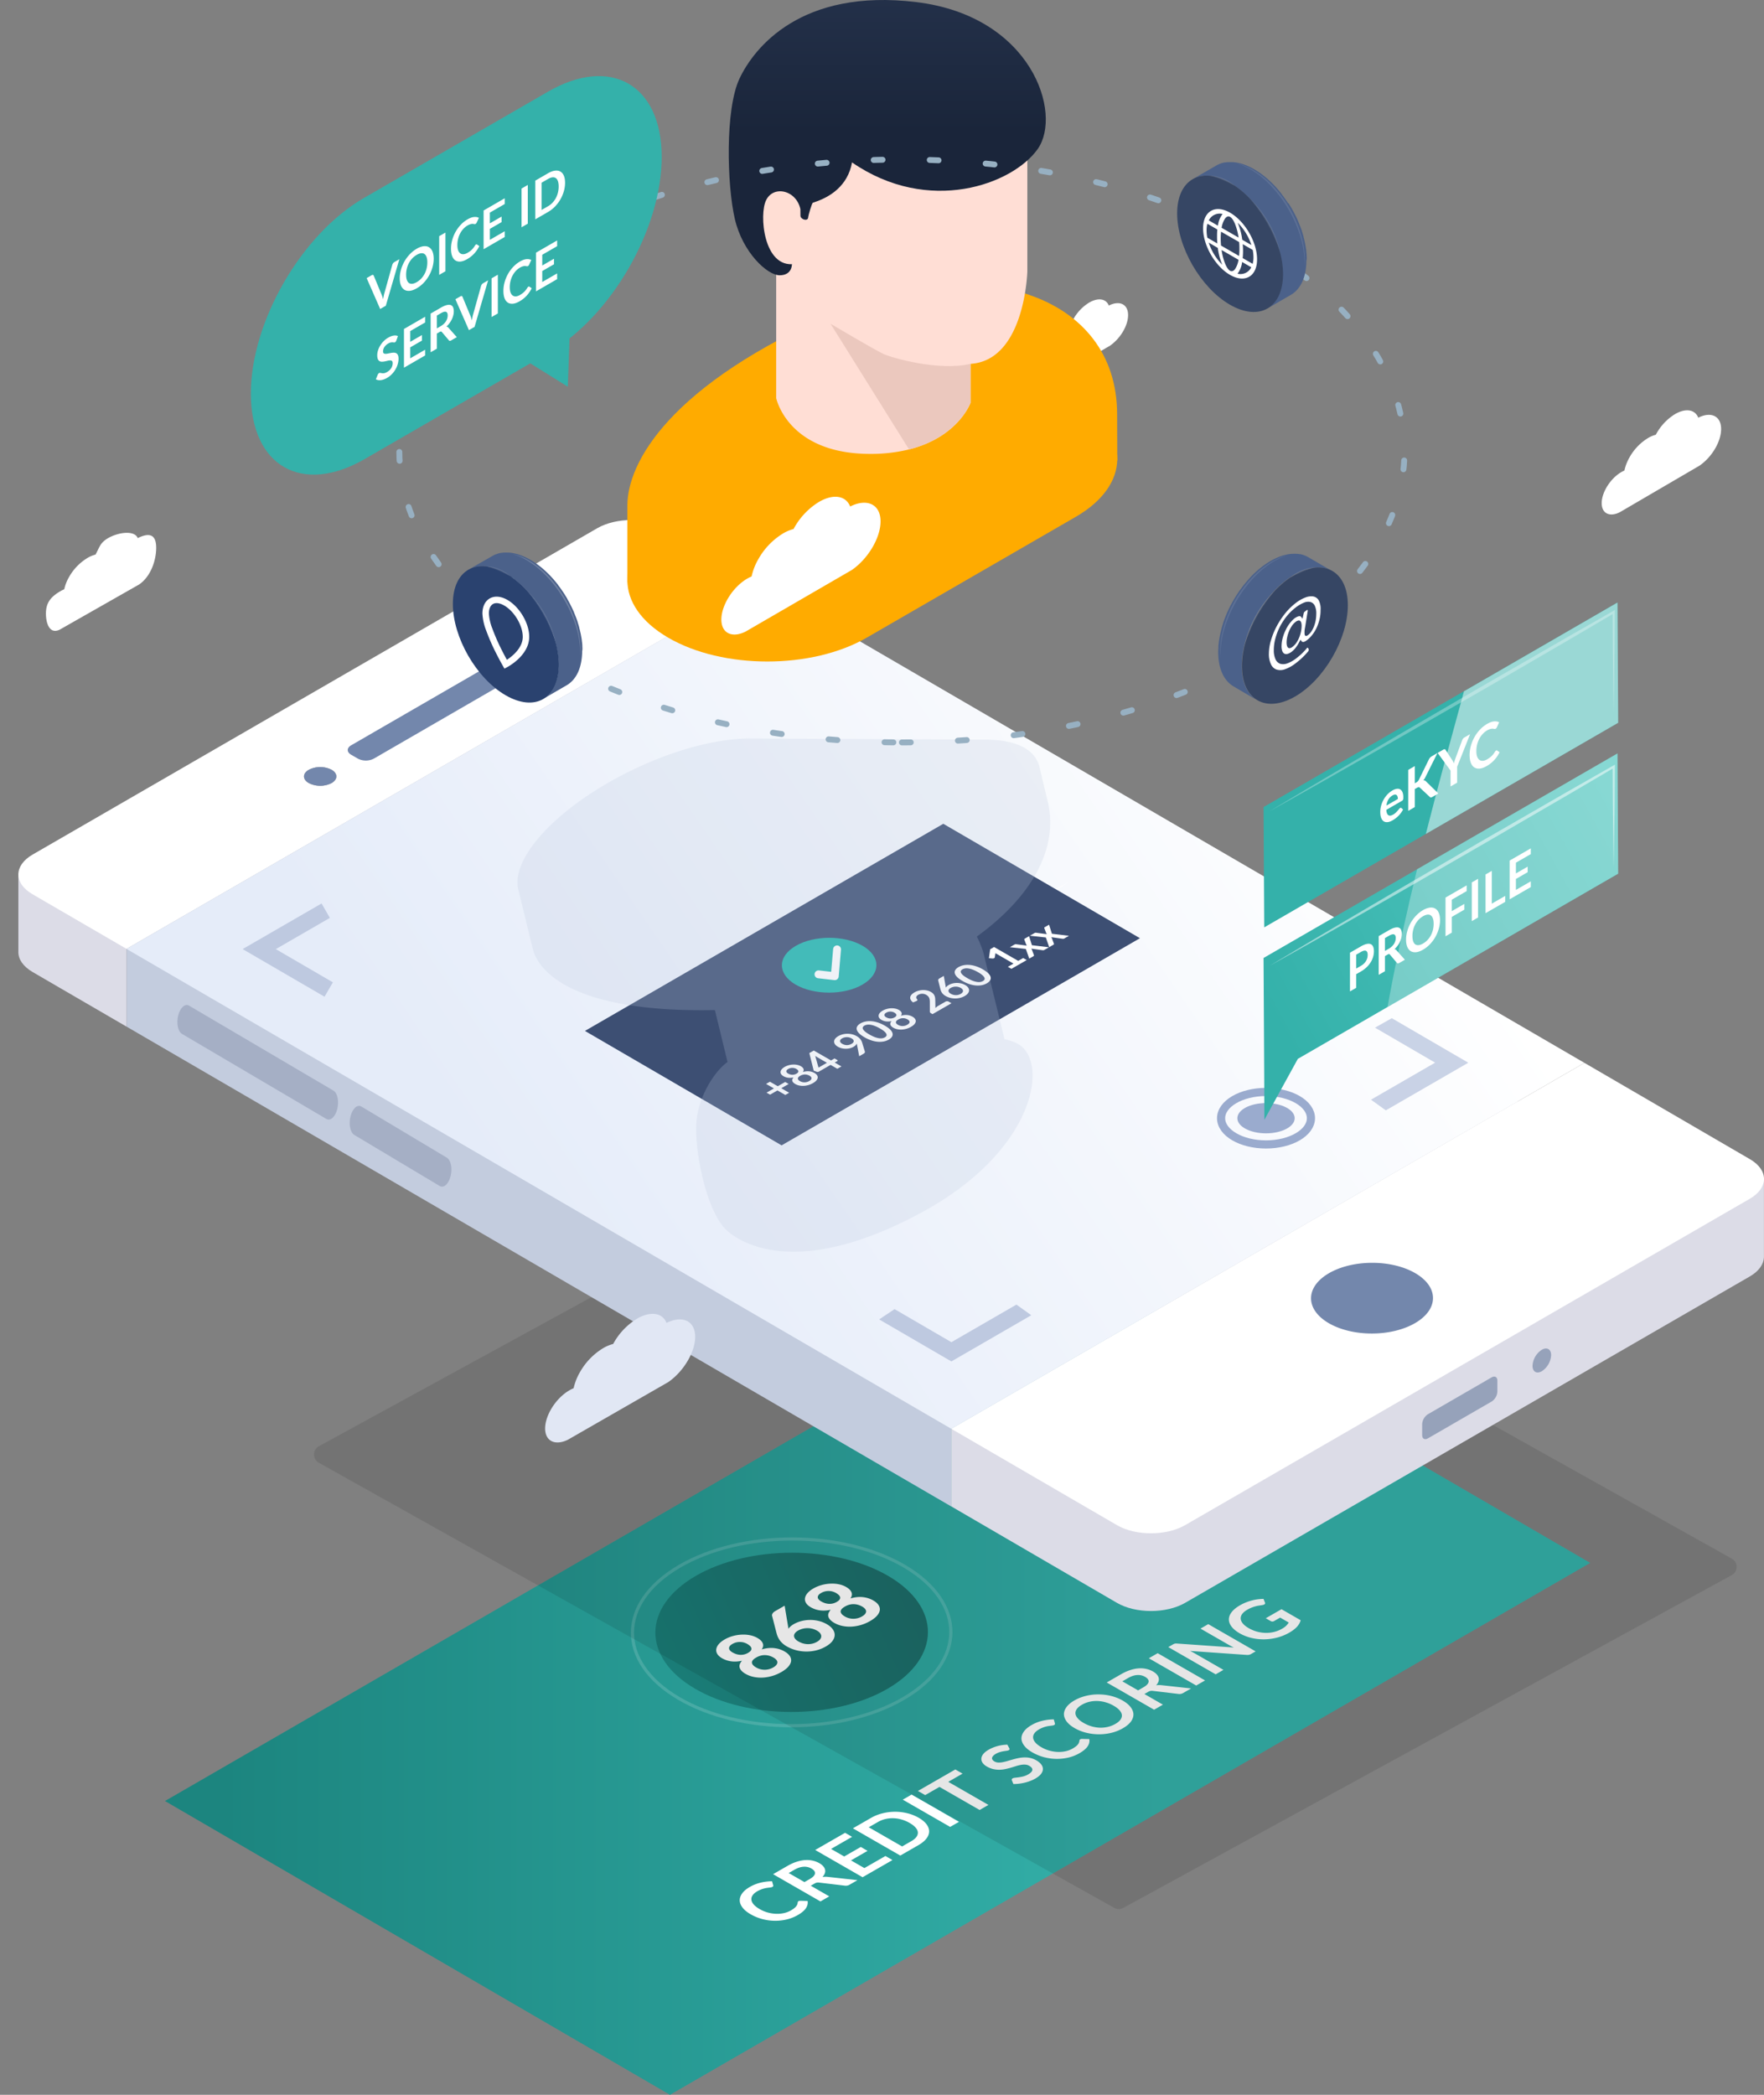<svg width="560" height="665" fill="none" xmlns="http://www.w3.org/2000/svg"><rect width="100%" height="100%" fill="#808080" stroke="none"/><path d="M345.76 96.058c2.925-1.694 5.407-1.208 6.239.943 3.411-1.714 6.108-.458 6.122 2.978.014 3.436-2.523 7.552-5.789 9.794l-21.34 12.396c-2.717 1.354-4.853.34-4.853-2.415 0-2.888 2.344-6.58 5.249-8.26.27-.159.55-.3.838-.423.276-1.245.743-2.44 1.387-3.54a14.065 14.065 0 014.943-5.116 7.863 7.863 0 012.08-.874 14.25 14.25 0 015.124-5.483z" fill="#fff"/><path d="M344.512 402.875L52.375 571.731 212.689 665l292.138-168.856-160.315-93.269z" fill="url(#paint0_linear)"/><path opacity=".15" d="M215.592 497.288c9.91-5.817 22.897-8.739 35.893-8.739 12.997 0 25.948 2.923 35.786 8.738 9.839 5.817 14.629 13.393 14.588 20.879-.04 7.487-4.915 15.075-14.826 20.91-9.91 5.835-22.895 8.757-35.888 8.753-12.994-.005-25.943-2.936-35.782-8.752-9.838-5.816-14.627-13.395-14.586-20.882.041-7.488 4.913-15.076 14.815-20.907z" stroke="#fff"/><path d="M220.821 500.298c16.96-9.85 44.348-9.85 61.187 0 16.84 9.85 16.757 25.89-.202 35.771-16.96 9.88-44.34 9.85-61.18 0-16.839-9.85-16.749-25.899.195-35.771z" fill="url(#paint1_linear)"/><path d="M253.491 603.536c.153-.088.347-.131.583-.131l2.299.054c.146.785-.028 1.55-.52 2.296-.486.741-1.353 1.471-2.602 2.188a13.052 13.052 0 01-3.589 1.405c-1.27.291-2.56.422-3.871.394a16.189 16.189 0 01-3.891-.563 15.325 15.325 0 01-3.589-1.489c-1.13-.65-1.983-1.348-2.559-2.093-.582-.75-.887-1.507-.915-2.273-.021-.769.236-1.523.77-2.26.527-.741 1.342-1.429 2.445-2.063a12.621 12.621 0 013.455-1.363 16.318 16.318 0 013.589-.436l.364 1.286a.385.385 0 010 .251c-.021.084-.107.17-.26.257-.104.06-.239.106-.406.138-.173.028-.367.056-.582.083-.222.024-.472.056-.75.096-.277.04-.572.102-.884.185a8.05 8.05 0 00-1.02.335c-.36.135-.738.317-1.134.544-.673.387-1.169.811-1.488 1.273-.319.455-.451.929-.395 1.424.048.49.291.988.728 1.495.43.502 1.064.994 1.904 1.477.846.486 1.716.851 2.611 1.094.902.24 1.782.371 2.642.395a9.994 9.994 0 002.487-.232 7.856 7.856 0 002.143-.825c.382-.219.704-.429.968-.628.271-.203.489-.405.656-.604.173-.203.305-.41.395-.622.09-.219.146-.454.167-.705a.45.45 0 01.072-.21.44.44 0 01.177-.173zm3.635-7.075c.527-.303.919-.604 1.176-.903.263-.303.406-.592.426-.867a1.158 1.158 0 00-.26-.807c-.194-.255-.482-.493-.863-.712a4.408 4.408 0 00-2.518-.574c-.908.051-1.879.374-2.913.968l-1.79 1.028 4.994 2.871 1.748-1.004zm15.086.397l-2.529 1.452c-.478.275-1.012.367-1.602.275l-7.98-.952a2.649 2.649 0 00-.78.006c-.215.036-.461.134-.739.293l-1.196.688 5.878 3.379-2.799 1.608-15.043-8.649 4.588-2.636c1.02-.586 2.001-1.026 2.945-1.321.943-.303 1.838-.478 2.684-.526a8.22 8.22 0 012.414.192 7.623 7.623 0 012.08.813c.507.291.909.61 1.207.957.305.343.499.702.583 1.077.09.37.065.755-.073 1.154-.132.394-.382.789-.75 1.184a6.27 6.27 0 01.874-.072c.292-.008.597.008.916.048l9.322 1.03zm-8.383-9.917l4.172 2.399 5.265-3.025 2.153 1.238-5.265 3.025 4.255 2.446 6.68-3.838 2.237 1.286-9.489 5.452-15.043-8.649 9.489-5.452 2.226 1.28-6.68 3.838zm27.815-9.895c1.103.634 1.932 1.322 2.487 2.064.554.741.832 1.495.832 2.26 0 .765-.285 1.523-.854 2.272-.569.75-1.425 1.453-2.57 2.111l-5.733 3.294-15.043-8.649 5.733-3.294a14.137 14.137 0 013.683-1.471 16.195 16.195 0 013.954-.489 16.025 16.025 0 013.922.473 13.8 13.8 0 013.589 1.429zm-2.871 1.65a11.266 11.266 0 00-2.549-1.082 10.09 10.09 0 00-2.612-.413 9.585 9.585 0 00-2.549.256 8.713 8.713 0 00-2.341.927l-2.923 1.68 10.59 6.089 2.924-1.68c.735-.423 1.273-.871 1.613-1.345.347-.479.499-.965.458-1.459-.042-.503-.281-1.003-.718-1.501-.437-.507-1.068-.997-1.893-1.472zm15.673-.359l-2.809 1.614-15.043-8.649 2.809-1.614 15.043 8.649zm1.134-15.301l-4.537 2.607 12.744 7.327-2.799 1.608-12.744-7.327-4.536 2.606-2.299-1.321 11.872-6.822 2.299 1.322zm14.847-8.028c.063.131.08.245.052.34-.028.088-.111.172-.249.251-.146.084-.358.146-.635.186-.278.032-.6.077-.968.137-.367.06-.763.152-1.186.275a5.49 5.49 0 00-1.28.544c-.388.223-.679.446-.874.67-.201.219-.319.434-.353.645a.806.806 0 00.166.598c.132.188.336.361.614.521.353.203.745.317 1.175.341a6.08 6.08 0 001.394-.108 15.134 15.134 0 001.561-.382 85.501 85.501 0 011.706-.49 22.53 22.53 0 011.8-.437 10.076 10.076 0 011.863-.209 7.8 7.8 0 011.883.186 6.514 6.514 0 011.893.742c.68.391 1.2.825 1.561 1.304.36.47.537.962.53 1.477-.007.506-.205 1.018-.593 1.536-.396.515-1.01 1.011-1.842 1.489-.479.275-.999.518-1.561.729-.555.216-1.134.397-1.737.544a16.21 16.21 0 01-1.821.329c-.617.076-1.221.111-1.81.107l-.52-1.244a.394.394 0 01.031-.293.551.551 0 01.25-.263c.173-.099.433-.165.78-.197.34-.036.735-.083 1.186-.143a13.4 13.4 0 001.446-.281 6.416 6.416 0 001.551-.652c.797-.458 1.227-.92 1.29-1.387.055-.47-.27-.909-.978-1.315a2.86 2.86 0 00-1.269-.383 5.539 5.539 0 00-1.405.089c-.499.088-1.016.217-1.55.389-.534.171-1.085.34-1.654.508-.569.167-1.159.314-1.769.442a9.774 9.774 0 01-1.873.203 8.304 8.304 0 01-1.956-.216 7.638 7.638 0 01-2.028-.831c-.548-.315-.975-.684-1.28-1.106-.298-.427-.44-.875-.426-1.346.014-.47.205-.951.572-1.441.368-.49.947-.963 1.738-1.417.888-.51 1.845-.901 2.872-1.172a12.853 12.853 0 013.079-.43l.624 1.161zm22.501-2.86c.153-.087.347-.131.583-.131l2.299.054c.145.785-.028 1.551-.521 2.296-.485.742-1.352 1.471-2.601 2.188a13.059 13.059 0 01-3.59 1.405 15.744 15.744 0 01-3.87.394 16.173 16.173 0 01-3.891-.562 15.327 15.327 0 01-3.589-1.49c-1.131-.65-1.984-1.347-2.559-2.093-.583-.75-.888-1.507-.915-2.272-.021-.77.236-1.523.77-2.261.527-.741 1.342-1.429 2.445-2.062a12.583 12.583 0 013.454-1.363 16.267 16.267 0 013.59-.436l.364 1.285a.402.402 0 010 .252c-.021.083-.108.169-.26.257-.104.059-.24.105-.406.137-.174.028-.368.056-.583.084a21.16 21.16 0 00-.749.095c-.277.04-.572.102-.884.186a8.036 8.036 0 00-1.02.334 7.83 7.83 0 00-1.134.544c-.673.387-1.169.811-1.488 1.274-.319.454-.451.929-.396 1.423.049.49.292.989.729 1.495.429.502 1.064.995 1.903 1.477.846.487 1.717.852 2.611 1.095.902.239 1.783.371 2.643.395.86.024 1.689-.054 2.487-.233a7.804 7.804 0 002.143-.825 9.26 9.26 0 00.968-.628 3.87 3.87 0 00.655-.604c.174-.203.305-.41.396-.621.09-.22.145-.455.166-.706a.448.448 0 01.073-.209.436.436 0 01.177-.174zm13.475-12.31c1.103.634 1.942 1.328 2.517 2.081.576.746.874 1.507.895 2.285.021.777-.243 1.546-.791 2.308-.555.757-1.405 1.464-2.549 2.122a13.925 13.925 0 01-3.684 1.459 16.96 16.96 0 01-4.026.46 16.994 16.994 0 01-3.985-.509 14.195 14.195 0 01-3.62-1.448c-1.103-.634-1.939-1.326-2.507-2.075-.576-.754-.874-1.519-.895-2.297-.013-.781.257-1.55.812-2.308.548-.761 1.391-1.468 2.529-2.122a13.212 13.212 0 012.424-1.082 15.28 15.28 0 012.601-.634 15.85 15.85 0 012.684-.191c.909.005 1.804.08 2.684.228a15.33 15.33 0 012.56.658c.832.287 1.616.642 2.351 1.065zm-2.861 1.644a11.27 11.27 0 00-2.549-1.083 10.82 10.82 0 00-2.622-.419 9.581 9.581 0 00-2.549.257 8.667 8.667 0 00-2.341.927c-.735.422-1.276.872-1.623 1.351-.34.474-.489.962-.448 1.465.049.498.291 1 .728 1.507.43.502 1.058.991 1.883 1.465.826.475 1.679.837 2.559 1.089a10.87 10.87 0 002.612.413 9.987 9.987 0 002.538-.263 8.78 8.78 0 002.352-.933c.735-.422 1.273-.87 1.613-1.345.346-.478.499-.964.458-1.459-.049-.498-.288-.998-.718-1.501-.437-.506-1.068-.997-1.893-1.471zm9.502-5.878c.527-.303.919-.604 1.175-.903.264-.303.406-.592.427-.867.021-.283-.066-.552-.26-.807s-.482-.493-.863-.712a4.4 4.4 0 00-2.518-.574c-.909.051-1.88.374-2.913.968l-1.79 1.028 4.994 2.871 1.748-1.004zm15.085.396l-2.528 1.453c-.479.275-1.013.367-1.602.275l-7.98-.952a2.649 2.649 0 00-.78.006c-.215.036-.461.134-.739.293l-1.197.687 5.878 3.38-2.799 1.608-15.043-8.649 4.589-2.636c1.02-.586 2.001-1.026 2.944-1.321.944-.303 1.839-.478 2.685-.526a8.213 8.213 0 012.413.192c.75.175 1.443.446 2.081.813.506.291.909.61 1.207.957.305.343.499.702.582 1.076.09.371.066.756-.073 1.154-.131.395-.381.79-.749 1.184.284-.043.576-.067.874-.071a6.04 6.04 0 01.916.048l9.321 1.029zm4.434-2.547l-2.809 1.614-15.043-8.649 2.81-1.614 15.042 8.649zm1.01-17.872l15.043 8.649-1.436.825a2.338 2.338 0 01-.666.263c-.222.04-.489.05-.801.03l-17.885-1.253c.5.24.944.471 1.332.694l9.238 5.311-2.466 1.417-15.043-8.648 1.467-.843c.118-.068.226-.122.323-.162.097-.048.194-.079.291-.095.097-.024.208-.036.333-.036.118-.004.264 0 .437.012l17.957 1.258c-.264-.128-.52-.255-.77-.383a14.958 14.958 0 01-.676-.365l-9.144-5.257 2.466-1.417zm23.253-4.739l6.086 3.499c-.201.762-.604 1.467-1.207 2.117-.604.642-1.398 1.245-2.383 1.811a15.578 15.578 0 01-3.912 1.59 17.481 17.481 0 01-4.141.55 16.452 16.452 0 01-4.057-.467 13.906 13.906 0 01-3.662-1.448c-1.131-.65-1.984-1.351-2.559-2.105-.576-.753-.867-1.519-.874-2.296 0-.781.295-1.557.885-2.326.589-.769 1.484-1.499 2.684-2.188.611-.351 1.228-.65 1.852-.897a15.531 15.531 0 011.883-.616 13.518 13.518 0 011.863-.364c.617-.076 1.227-.12 1.831-.131l.468 1.19c.076.187.038.352-.115.496-.159.139-.43.235-.811.287l-1.082.167a9.318 9.318 0 00-1.113.245c-.375.104-.77.239-1.187.407-.409.163-.842.376-1.3.639-.742.427-1.29.885-1.644 1.375-.347.487-.5.985-.458 1.495.041.51.274 1.019.697 1.525.423.506 1.037.991 1.841 1.453.86.495 1.751.868 2.674 1.119a11.58 11.58 0 002.757.389c.915.008 1.813-.097 2.694-.317a9.803 9.803 0 002.477-1.004c.555-.319.992-.637 1.311-.956.319-.319.586-.656.801-1.011l-2.726-1.567-1.893 1.088a1.178 1.178 0 01-.573.162 1.068 1.068 0 01-.52-.132l-1.581-.909 4.994-2.87zm-161.333 18.474c.462-.265.794-.534.996-.809.21-.279.311-.551.303-.816-.016-.27-.129-.53-.339-.781-.219-.256-.518-.493-.898-.712-.874-.502-1.777-.761-2.707-.775-.931-.023-1.861.233-2.792.767-.931.535-1.38 1.072-1.348 1.612.033.53.486 1.046 1.36 1.549.38.218.793.39 1.238.516.437.121.89.186 1.359.196a5.48 5.48 0 002.828-.747zm-12.962-7.452c-.413.237-.704.479-.874.725-.162.242-.231.482-.206.719.024.228.133.449.327.663.194.214.445.409.753.586.331.191.692.356 1.08.495.38.135.781.221 1.202.259.42.037.853.011 1.298-.077a4.486 4.486 0 001.36-.53c.461-.265.769-.525.922-.781.154-.256.199-.505.134-.747s-.214-.472-.449-.69a4.734 4.734 0 00-.862-.621 4.807 4.807 0 00-1.019-.433 4.403 4.403 0 00-1.165-.182 4.669 4.669 0 00-1.251.119c-.42.093-.837.258-1.25.495zm9.285 1.738c1.425-.409 2.74-.546 3.945-.411a8.375 8.375 0 013.302 1.061c.785.451 1.347.947 1.687 1.486.339.54.465 1.096.376 1.668-.097.567-.401 1.141-.911 1.723-.518.576-1.238 1.13-2.161 1.66-.922.53-1.885.944-2.889 1.241a13.5 13.5 0 01-2.998.523 11.308 11.308 0 01-2.901-.217 8.686 8.686 0 01-2.585-.97c-1.003-.577-1.618-1.209-1.845-1.898-.234-.693.004-1.448.717-2.267-1.198.27-2.331.335-3.399.195a8.025 8.025 0 01-2.949-.998c-.68-.391-1.17-.83-1.469-1.319-.307-.493-.425-1.002-.352-1.527.073-.535.332-1.07.777-1.605.446-.535 1.077-1.037 1.894-1.507a11.217 11.217 0 012.622-1.088 12.372 12.372 0 012.78-.439c.922-.046 1.812.019 2.67.196.85.172 1.614.454 2.294.845.906.521 1.481 1.088 1.723 1.702.251.609.142 1.258-.328 1.946zm8.378-7.241l.11.677a3.82 3.82 0 01.679-.754 6.69 6.69 0 011.044-.725 9.657 9.657 0 012.246-.914 11.273 11.273 0 015.462-.111 9.558 9.558 0 012.768 1.075c.817.47 1.436 1.003 1.856 1.598.429.591.635 1.202.619 1.835-.008.628-.243 1.256-.704 1.883-.453.624-1.153 1.207-2.1 1.751a11.8 11.8 0 01-3.035 1.228c-1.068.26-2.144.385-3.229.376a12.998 12.998 0 01-3.192-.426 12.177 12.177 0 01-2.961-1.214c-.85-.489-1.546-1.08-2.088-1.773-.534-.697-.918-1.509-1.153-2.435l-1.419-5.518c-.049-.214.008-.456.17-.726.162-.269.445-.52.85-.753l2.974-1.709 1.103 6.635zm9.225 4.801c.437-.251.764-.528.983-.83.219-.302.324-.609.316-.921-.008-.312-.118-.616-.328-.914-.218-.302-.546-.579-.983-.83a6.136 6.136 0 00-3.083-.81c-.534 0-1.056.067-1.566.202s-.991.333-1.444.593c-.429.246-.745.516-.947.809-.211.288-.308.586-.292.893.017.298.138.595.364.893.235.293.575.568 1.02.823.461.266.943.473 1.444.622.494.144.996.223 1.505.237a5.774 5.774 0 001.518-.16 5.784 5.784 0 001.493-.607zm14.241-8.029c.461-.265.793-.535.995-.809.21-.279.312-.551.304-.816-.017-.27-.13-.53-.34-.782a3.4 3.4 0 00-.898-.711c-.874-.503-1.776-.761-2.707-.775-.931-.023-1.861.232-2.792.767-.93.535-1.38 1.072-1.347 1.611.032.53.485 1.047 1.359 1.549.38.219.793.391 1.238.517.437.121.89.186 1.359.195a5.536 5.536 0 002.829-.746zm-12.963-7.452c-.413.237-.704.478-.874.725-.162.242-.231.481-.206.718.024.228.133.449.327.663.195.214.445.41.753.586.332.191.692.356 1.08.496.38.135.781.221 1.202.258.42.037.853.012 1.298-.076a4.502 4.502 0 001.36-.53c.461-.265.769-.526.923-.782.153-.255.198-.504.133-.746s-.214-.472-.449-.691a4.832 4.832 0 00-1.881-1.053 4.363 4.363 0 00-1.165-.182 4.667 4.667 0 00-1.251.118c-.42.093-.837.258-1.25.496zm9.286 1.738c1.424-.409 2.739-.546 3.944-.411a8.359 8.359 0 013.302 1.061c.785.451 1.347.946 1.687 1.486.34.539.465 1.095.376 1.667-.097.568-.401 1.142-.911 1.723-.518.577-1.238 1.13-2.161 1.66-.922.53-1.885.944-2.889 1.242a13.49 13.49 0 01-2.998.523 11.353 11.353 0 01-2.901-.217 8.74 8.74 0 01-2.585-.97c-1.003-.577-1.618-1.21-1.845-1.898-.234-.693.005-1.449.717-2.267-1.198.269-2.331.334-3.399.195a8.043 8.043 0 01-2.949-.998c-.68-.391-1.169-.831-1.469-1.319-.307-.493-.424-1.002-.352-1.528.073-.535.332-1.07.778-1.604.445-.535 1.076-1.037 1.893-1.507a11.21 11.21 0 012.622-1.088 12.316 12.316 0 012.78-.439c.922-.046 1.812.019 2.67.196.85.172 1.614.453 2.294.844.906.521 1.481 1.089 1.724 1.703.25.609.141 1.258-.328 1.946z" fill="#fff"/><path opacity=".1" d="M297.273 353.491a3 3 0 00-2.905-.015L101.249 459.099c-2.069 1.132-2.083 4.099-.025 5.25l252.49 141.294c.901.505 1.998.51 2.904.014l193.126-105.622c2.069-1.132 2.084-4.099.025-5.25L297.273 353.491z" fill="#000"/><path d="M219.891 197.367L40.159 301.231v24.661l240.555 139.963 21.271 12.369v-24.661l179.738-103.864-261.832-152.332z" fill="url(#paint2_linear)"/><path d="M211.273 192.349c-5.97-3.471-15.669-3.471-21.68 0L25.398 287.258l-19.565-9.967v24.988c0 2.248 1.49 4.497 4.451 6.246l8.597 5.005 21.27 12.362V301.21l179.747-103.843-8.625-5.018z" fill="url(#paint3_linear)"/><path d="M540.668 383.994l-58.931-34.295-179.752 103.864v24.64l52.58 30.609c5.969 3.471 15.675 3.471 21.686 0l179.226-103.593c2.912-1.68 4.409-3.873 4.506-6.08v-.063c.007-.11.007-.222 0-.333v-24.751l-19.315 10.002z" fill="url(#paint4_linear)"/><path d="M555.532 367.981l-52.538-30.574-201.009 116.156 52.58 30.581c5.969 3.471 15.675 3.471 21.686 0l179.226-103.586c6.011-3.477 6.032-9.106.055-12.577zM211.273 167.688c-5.969-3.471-15.669-3.471-21.68 0L10.361 271.281c-6.011 3.47-6.04 9.099-.07 12.577l29.86 17.352 201.01-116.135-29.888-17.387z" fill="#fff"/><path d="M241.161 185.075L40.159 301.231l261.826 152.332 201.009-116.156-261.833-152.332z" fill="url(#paint5_linear)"/><path d="M302.019 432.184l-22.92-13.333 4.887-3.269 18.04 10.494 20.647-11.931 4.721 3.373-25.375 14.666z" fill="#BEC9E0"/><path opacity=".81" d="M439.945 352.482l-4.714-3.38 20.362-11.765-19.087-11.105 5.332-3.013 24.286 14.139-26.179 15.124z" fill="#BEC9E0"/><path d="M103.027 316.41l-26.005-15.124 25.062-14.479 2.635 4.574-17.16 9.919 18.117 10.543-2.649 4.567z" fill="#BEC9E0"/><path d="M161.611 207.605a5.611 5.611 0 015.075 0l2.164 1.256c1.386.819 1.386 2.138 0 2.943l-50.168 29.02a5.548 5.548 0 01-5.082 0l-2.163-1.256c-1.386-.812-1.386-2.131 0-2.95l50.174-29.013z" fill="#7387AC"/><path d="M98.043 244.371a7.987 7.987 0 017.238 0c1.996 1.166 1.996 3.047 0 4.206a7.954 7.954 0 01-7.252 0c-2.032-1.159-2.032-3.04.014-4.206z" fill="#BABABA"/><path d="M98.043 244.371a7.987 7.987 0 017.238 0c1.996 1.166 1.996 3.047 0 4.206a7.954 7.954 0 01-7.252 0c-2.032-1.159-2.032-3.04.014-4.206z" fill="#BABABA"/><path d="M98.043 244.371a7.987 7.987 0 017.238 0c1.996 1.166 1.996 3.047 0 4.206a7.954 7.954 0 01-7.252 0c-2.032-1.159-2.032-3.04.014-4.206zm337.549 178.954c10.69-.03 19.343-5.079 19.325-11.277-.017-6.199-8.698-11.199-19.388-11.169-10.691.03-19.343 5.079-19.326 11.277.018 6.198 8.698 11.199 19.389 11.169z" fill="#7387AC"/><path d="M60.043 319.256l45.82 26.966c1.29.763 1.823 3.387 1.199 5.865-.63 2.478-2.183 3.873-3.466 3.116l-45.82-26.993c-1.29-.757-1.824-3.38-1.2-5.865.631-2.478 2.184-3.873 3.467-3.089zm54.708 32.032l27.115 16.221c1.283.785 1.803 3.429 1.165 5.907-.631 2.485-2.184 3.852-3.466 3.068L112.45 360.27c-1.276-.784-1.803-3.471-1.165-5.914.624-2.478 2.184-3.866 3.466-3.068z" fill="#A5AFC5"/><path d="M473.529 437.251c1.012-.583 1.823-.125 1.823 1.041v3.471a3.987 3.987 0 01-1.81 3.151l-20.237 11.695c-.998.576-1.823.118-1.823-1.041v-3.471a4.015 4.015 0 011.816-3.144l20.231-11.702zm15.932-8.766c1.629-.944 2.96-.187 2.96 1.694a6.49 6.49 0 01-2.94 5.101c-1.643.951-2.96.187-2.967-1.687a6.47 6.47 0 012.947-5.108z" fill="#96A2BA"/><path d="M314.658 294.553c3.931-2.652 7.98-5.115 12.05-7.524a284.634 284.634 0 016.156-3.54 261.61 261.61 0 016.24-3.366 193.533 193.533 0 01-5.969 3.852 358.767 358.767 0 01-6.074 3.672c-4.069 2.394-8.181 4.74-12.403 6.906z" fill="#fff" opacity=".76"/><path d="M411.014 354.974c0 2.651-4.077 4.803-9.104 4.803-5.026 0-9.096-2.152-9.096-4.803 0-2.652 4.07-4.803 9.096-4.803 5.027 0 9.104 2.151 9.104 4.803z" fill="#9AABCE"/><path d="M401.91 363.302c7.877 0 14.262-3.729 14.262-8.328 0-4.6-6.385-8.329-14.262-8.329-7.876 0-14.261 3.729-14.261 8.329 0 4.599 6.385 8.328 14.261 8.328z" stroke="#9AABCE" stroke-width="2.59" stroke-miterlimit="10"/><path d="M299.462 261.512l-113.769 65.754 62.433 36.329 113.76-65.762-62.424-36.321z" fill="url(#paint6_linear)"/><path d="M252.643 300.253c5.883-3.4 15.383-3.4 21.222 0 5.839 3.399 5.804 8.909-.07 12.309-5.875 3.4-15.375 3.391-21.214 0-5.84-3.391-5.813-8.919.062-12.309z" fill="#21B8AF"/><path d="M265.731 301.375l-.724 8.516-5.17-.592" stroke="#fff" stroke-width="2.5" stroke-linecap="round" stroke-linejoin="round"/><g clip-path="url(#clip0)"><path d="M250.379 344.106l-2.355 1.352 2.501 1.436-1.221.701-2.5-1.437-2.344 1.346-1.111-.639 2.344-1.345-2.489-1.429 1.22-.701 2.489 1.43 2.356-1.352 1.11.638zm6.527-.938c.247-.141.429-.285.546-.432a.723.723 0 00.17-.439.646.646 0 00-.157-.425 1.622 1.622 0 00-.468-.38 2.828 2.828 0 00-1.493-.398 3.06 3.06 0 00-1.475.422c-.47.269-.714.551-.735.847-.02.295.211.581.692.857.202.116.423.206.662.269.239.063.483.094.734.094.255-.002.512-.036.771-.101.255-.067.506-.172.753-.314zm-6.671-3.832c-.222.128-.38.258-.473.391a.615.615 0 00-.128.394.625.625 0 00.158.362c.101.114.235.219.401.314.174.1.364.186.57.258.206.067.425.109.656.126a2.63 2.63 0 00.704-.056c.243-.051.485-.146.728-.286.243-.139.409-.279.498-.418a.548.548 0 00.097-.404.728.728 0 00-.224-.373 2.134 2.134 0 00-.443-.332 2.57 2.57 0 00-1.184-.317 2.613 2.613 0 00-.68.07 2.503 2.503 0 00-.68.271zm4.65.97c.708-.207 1.37-.28 1.985-.219a4.156 4.156 0 011.694.533c.388.224.665.469.831.736.17.265.233.538.188.819-.044.281-.194.565-.449.851-.251.283-.603.555-1.057.815a6.568 6.568 0 01-2.901.864 5.643 5.643 0 01-1.433-.104 4.347 4.347 0 01-1.275-.482c-.518-.297-.827-.621-.928-.972-.105-.354.022-.733.382-1.14a4.913 4.913 0 01-1.718.115 3.978 3.978 0 01-1.499-.499c-.332-.191-.574-.407-.728-.648a1.142 1.142 0 01-.176-.757c.028-.263.152-.524.37-.784.219-.265.531-.514.935-.746a5.43 5.43 0 011.293-.533 5.84 5.84 0 011.372-.216c.453-.019.891.016 1.311.105a3.74 3.74 0 011.135.415c.462.265.749.553.862.864.118.309.053.637-.194.983zm7.632-2.924l-2.871-1.649a9.807 9.807 0 01-.844-.548l1.044 3.73 2.671-1.533zm2.41-1.383l.868.498c.081.047.125.102.133.167.004.063-.042.122-.139.178l-.802.46 2.143 1.231-1.305.749-2.143-1.23-3.703 2.125a.82.82 0 01-.358.101.96.96 0 01-.383-.052l-.916-.345-1.396-5.578 1.421-.815 5.475 3.145 1.105-.634zm2.432-4.652c.489.281.989.424 1.499.429.51 0 .997-.133 1.463-.401.243-.139.421-.285.534-.439a.733.733 0 00.164-.456.719.719 0 00-.182-.44 1.651 1.651 0 00-.486-.397 3.046 3.046 0 00-1.535-.401 3.14 3.14 0 00-.777.104 2.865 2.865 0 00-.705.286c-.226.13-.392.27-.497.418a.704.704 0 00-.158.446c.004.151.064.3.182.447.113.144.279.279.498.404zm4.728.429a4.187 4.187 0 00-.121-.495 1.648 1.648 0 01-.37.555 3.293 3.293 0 01-.668.495 4.435 4.435 0 01-1.05.421 5.202 5.202 0 01-1.251.174 5.898 5.898 0 01-1.342-.136 4.686 4.686 0 01-1.311-.516c-.392-.225-.688-.479-.886-.76a1.46 1.46 0 01-.291-.871c.004-.3.115-.599.334-.896.219-.298.55-.574.996-.83a5.467 5.467 0 011.42-.571 6.088 6.088 0 013.011.007c.494.126.953.311 1.378.555.271.155.504.317.698.484.198.165.368.337.51.516.137.177.253.362.346.554.093.193.17.393.23.6l.856 2.799c.028.096.008.203-.061.321a1.03 1.03 0 01-.37.324l-1.378.791-.68-3.521zm8.804-6.183c.765.44 1.348.87 1.748 1.29.401.416.639.814.716 1.193.081.376.014.73-.2 1.063-.215.327-.551.622-1.008.885a5.34 5.34 0 01-1.542.578 6.655 6.655 0 01-1.839.108 8.914 8.914 0 01-2.07-.415 11.517 11.517 0 01-2.24-1.008c-.769-.441-1.354-.87-1.754-1.286-.401-.416-.641-.812-.722-1.189a1.35 1.35 0 01.194-1.053c.211-.33.544-.626 1.002-.888a5.219 5.219 0 011.548-.575 6.47 6.47 0 011.845-.119c.66.045 1.352.182 2.076.412.729.228 1.477.563 2.246 1.004zm-1.548.889a11.26 11.26 0 00-1.718-.826 6.408 6.408 0 00-1.372-.356c-.4-.054-.75-.05-1.05.01-.303.058-.564.15-.783.275a1.25 1.25 0 00-.473.447c-.102.169-.106.369-.013.599.093.23.302.492.625.784.328.291.81.619 1.445.984a11.77 11.77 0 001.712.83c.51.186.965.305 1.366.359.4.053.75.052 1.05-.004a2.56 2.56 0 00.771-.275 1.32 1.32 0 00.485-.446c.102-.174.106-.376.013-.606-.089-.233-.296-.496-.619-.788-.324-.293-.804-.622-1.439-.987zm8.688-1.181c.247-.142.429-.286.546-.432a.73.73 0 00.17-.439.643.643 0 00-.158-.426 1.617 1.617 0 00-.467-.38 2.829 2.829 0 00-1.493-.397 3.06 3.06 0 00-1.475.421c-.47.27-.715.552-.735.847-.02.295.21.581.692.858a2.858 2.858 0 001.396.362c.255-.002.512-.035.771-.101.255-.067.506-.171.753-.313zm-6.671-3.832c-.223.128-.38.258-.474.39a.616.616 0 00-.127.394.625.625 0 00.158.363c.101.114.234.218.4.314.174.1.364.186.571.258.206.067.425.109.655.125a2.542 2.542 0 001.433-.341c.243-.14.409-.279.498-.418a.556.556 0 00.097-.405.731.731 0 00-.224-.373 2.14 2.14 0 00-.444-.331 2.376 2.376 0 00-.552-.227 2.577 2.577 0 00-.631-.09 2.655 2.655 0 00-.68.069 2.507 2.507 0 00-.68.272zm4.65.97c.708-.207 1.37-.28 1.985-.22a4.153 4.153 0 011.693.534c.389.223.666.468.832.736.17.265.232.538.188.819-.045.281-.194.564-.449.85-.251.284-.603.556-1.057.816-.453.26-.929.463-1.426.61a6.488 6.488 0 01-1.476.254 5.682 5.682 0 01-1.432-.105 4.374 4.374 0 01-1.275-.481c-.518-.298-.827-.622-.928-.973-.106-.353.022-.733.382-1.14a4.913 4.913 0 01-1.718.115 3.96 3.96 0 01-1.499-.498c-.332-.191-.575-.407-.728-.649a1.138 1.138 0 01-.176-.756c.028-.263.151-.524.37-.785.219-.265.53-.513.935-.745a5.39 5.39 0 011.293-.534 5.937 5.937 0 011.372-.216c.453-.018.89.017 1.311.105.425.086.803.225 1.135.415.462.265.749.553.862.865.117.309.053.636-.194.983zm14.129-4.458c.162-.093.336-.14.522-.14a.952.952 0 01.504.122l.898.516-6.022 3.457-.498-.285a.912.912 0 01-.255-.217.442.442 0 01-.097-.292l-.005-3.064a5.53 5.53 0 00-.055-.715 2.053 2.053 0 00-.17-.607 1.869 1.869 0 00-.346-.505 2.367 2.367 0 00-.564-.436 2.57 2.57 0 00-1.311-.349c-.219 0-.433.03-.644.091-.21.056-.413.139-.607.251a1.56 1.56 0 00-.419.331.756.756 0 00-.188.352.622.622 0 00.018.352c.04.116.113.228.219.335.117.146.151.268.103.366-.049.097-.193.196-.431.296l-.929.373c-.36-.277-.611-.556-.753-.837-.145-.284-.194-.56-.145-.83.048-.274.188-.538.419-.791.23-.258.54-.498.928-.721.405-.233.836-.41 1.294-.533a5.626 5.626 0 011.365-.206c.458-.011.907.033 1.348.133.441.1.85.258 1.226.474.324.186.575.386.753.6.182.211.317.435.406.672.093.235.15.482.17.739.02.258.035.525.043.799l.042 2.297a3.77 3.77 0 01.437-.397c.158-.128.322-.241.492-.338l2.252-1.293zm.062-4.853l.073.39c.085-.146.202-.288.352-.425.15-.142.338-.278.565-.408.332-.19.708-.344 1.129-.46a5.338 5.338 0 011.329-.191 5.79 5.79 0 011.397.139c.473.105.928.283 1.365.534.409.235.719.498.929.791.206.291.307.591.303.9-.004.309-.121.618-.352.927-.227.307-.571.592-1.032.857-.469.27-.965.468-1.487.596a6.5 6.5 0 01-1.579.188 6.473 6.473 0 01-1.578-.209 6.177 6.177 0 01-1.469-.607 3.434 3.434 0 01-1.019-.872 3.282 3.282 0 01-.577-1.23l-.716-2.817c-.024-.097-.002-.206.067-.324.073-.121.2-.234.382-.338l1.336-.767.582 3.326zm4.802 2.367c.238-.137.416-.285.534-.446a.784.784 0 00.176-.491.829.829 0 00-.17-.488 1.646 1.646 0 00-.522-.44 3.252 3.252 0 00-1.627-.425 3.223 3.223 0 00-1.596.421c-.239.138-.415.285-.528.443a.748.748 0 00-.158.481c.004.16.066.32.188.478.117.155.289.298.516.429.242.139.497.248.764.327.268.075.537.115.808.122a3.025 3.025 0 001.615-.411zm7.013-7.769c.765.439 1.347.869 1.748 1.29.4.416.639.813.716 1.192.081.377.014.731-.2 1.063-.215.328-.551.623-1.008.885a5.335 5.335 0 01-1.542.579 6.738 6.738 0 01-1.84.108 8.969 8.969 0 01-2.069-.415 11.638 11.638 0 01-2.24-1.008c-.769-.442-1.354-.871-1.754-1.287-.401-.416-.642-.812-.723-1.188a1.349 1.349 0 01.195-1.053c.21-.33.544-.626 1.002-.889a5.275 5.275 0 011.548-.575 6.469 6.469 0 011.845-.118c.66.044 1.352.181 2.076.412.728.227 1.477.562 2.246 1.004zm-1.548.888a11.402 11.402 0 00-1.718-.826 6.467 6.467 0 00-1.372-.356c-.401-.053-.751-.05-1.05.011a2.488 2.488 0 00-.783.275 1.243 1.243 0 00-.474.446c-.101.17-.105.37-.012.6.093.23.301.491.625.784.328.291.809.618 1.445.983.635.365 1.206.642 1.712.83.509.186.965.306 1.365.359.401.054.751.053 1.05-.003.3-.06.557-.152.771-.275.219-.126.381-.274.486-.446.101-.175.105-.377.012-.607-.089-.232-.295-.495-.619-.788-.323-.293-.803-.622-1.438-.987zm14.354-4.489l1.122.645-4.856 2.788-1.123-.645 1.779-1.021-5.117-2.939c-.203-.117-.405-.24-.607-.37l-.207 1.332a.344.344 0 01-.109.188.764.764 0 01-.2.115 1.097 1.097 0 01-.225.059c-.081.009-.152.01-.212.004l-1.123-.102.401-2.844 1.232-.708 7.666 4.404 1.579-.906zm8.184-3.409l-1.445.83a.782.782 0 01-.352.104 2.022 2.022 0 01-.358-.017l-3.485-.489c.049.052.089.103.122.154a.69.69 0 01.085.146l.637 1.705a.508.508 0 01.03.206c-.008.069-.06.132-.158.188l-1.341.77-1.074-3.071-5.069-.555 1.445-.83a.827.827 0 01.291-.111.919.919 0 01.286.003l3.381.444a1.275 1.275 0 01-.219-.342l-.588-1.544c-.061-.137-.021-.247.121-.328l1.378-.791.904 2.869 5.409.659zm6.343-3.641l-1.445.829a.78.78 0 01-.352.105 2.031 2.031 0 01-.358-.018l-3.484-.488c.048.051.089.102.121.153a.655.655 0 01.085.147l.637 1.704a.492.492 0 01.031.206c-.008.07-.061.132-.158.188l-1.342.77-1.074-3.071-5.068-.555 1.444-.829c.11-.063.207-.1.292-.112a.915.915 0 01.285.004l3.381.443a1.232 1.232 0 01-.218-.342l-.589-1.544c-.061-.137-.02-.246.122-.328l1.378-.791.904 2.869 5.408.66z" fill="#fff"/></g><path d="M513.491 239.172l.208 38.189-101.687 58.775-10.628 19.352-.042-13.181-.215-38.196 112.364-64.939z" fill="url(#paint7_linear)"/><path d="M513.491 191.252l.208 38.196-101.687 58.775-10.67 6.171-.215-38.196 112.364-64.946z" fill="url(#paint8_linear)"/><path d="M441.297 315.237c-.277 1.479-.534 2.964-.811 4.443l73.22-42.34-.215-38.175-63.625 36.787c-3.154 13.014-6.08 26.098-8.569 39.285z" fill="#fff" opacity=".3"/><path d="M452.646 264.735l61.059-35.287-.215-38.175-48.732 28.173c-4.118 15.055-8.278 30.137-12.112 45.289z" fill="#fff" opacity=".5"/><path d="M512.284 226.345c-.097-5.344-.152-10.689-.222-16.033-.032-2.666-.057-5.336-.076-8.01l-.042-7.982.541.312-13.616 8.01-13.651 7.947-13.658 7.948-13.693 7.85-13.693 7.878-13.727 7.822a3153.847 3153.847 0 01-27.531 15.52 3105.17 3105.17 0 0127.163-16.145l13.624-8.009 13.651-7.955 13.658-7.947 13.693-7.878 13.692-7.885 13.728-7.822.513-.34v.694l-.063 8.017c0 2.672-.048 5.344-.083 8.009-.055 5.31-.104 10.655-.208 15.999z" fill="#fff" opacity=".3"/><path d="M512.284 275.424c-.097-5.344-.152-10.689-.222-16.033-.032-2.675-.057-5.347-.076-8.017l-.041-8.017.54.32-13.616 8.009-13.672 7.948-13.658 7.947-13.672 7.885-13.693 7.878-13.727 7.822a3028.197 3028.197 0 01-27.531 15.513 3207.268 3207.268 0 0127.163-16.137l13.624-8.01 13.651-7.954 13.658-7.948 13.693-7.878 13.692-7.885 13.728-7.822.547-.312v.624l-.062 8.017c0 2.672-.048 5.345-.083 8.017-.09 5.344-.139 10.689-.243 16.033z" fill="#fff" opacity=".5"/><path d="M443.772 253.629c0-.288-.037-.537-.109-.747a.981.981 0 00-.312-.495c-.141-.111-.32-.157-.538-.139-.213.008-.463.095-.749.26a3.565 3.565 0 00-1.317 1.309c-.317.549-.52 1.185-.608 1.908l3.633-2.096zm-3.672 3.46c.031.456.104.825.218 1.107.115.276.265.474.452.594a.993.993 0 00.663.122c.26-.042.546-.153.857-.333.312-.18.58-.376.803-.589.229-.216.427-.423.593-.621.171-.201.32-.38.444-.536.13-.159.255-.272.374-.341.162-.093.281-.093.359 0l.554.49a8.1 8.1 0 01-1.552 2.092 8.33 8.33 0 01-.881.752 9.108 9.108 0 01-.865.571c-.556.321-1.073.514-1.551.58-.478.06-.894-.015-1.248-.226-.353-.216-.631-.571-.834-1.066-.202-.501-.304-1.157-.304-1.967 0-.63.089-1.272.265-1.926a8.483 8.483 0 011.965-3.563 6.884 6.884 0 011.613-1.291c.505-.291.97-.466 1.396-.526.426-.06.792.001 1.099.185.307.177.546.477.717.9.177.414.265.954.265 1.62 0 .336-.031.582-.093.738a.802.802 0 01-.359.378l-4.95 2.856zm9.05-8.444l.491-.283c.198-.114.362-.239.492-.374.13-.141.241-.307.335-.499l3.11-6.34c.13-.266.265-.476.406-.629.145-.162.327-.306.545-.432l1.809-1.044-3.797 7.6c-.223.459-.454.826-.693 1.102a.863.863 0 01.46.041c.14.045.272.136.397.274l3.914 3.835-1.848 1.066c-.249.144-.437.213-.561.207a.444.444 0 01-.304-.184l-3.189-2.967a.414.414 0 00-.343-.144c-.13.009-.317.084-.561.225l-.663.382v5.724l-2.097 1.21v-13.014l2.097-1.21v5.454zm13.433-5.23v5.04l-2.089 1.206v-5.04l-4.109-5.604 1.848-1.066c.182-.105.325-.136.429-.094a.54.54 0 01.273.229l2.058 3.16a6.3 6.3 0 01.311.549c.094.174.177.354.25.54.067-.267.145-.54.234-.819.088-.279.189-.58.304-.904l2.05-5.53c.057-.165.143-.338.257-.518.115-.18.26-.321.437-.423l1.855-1.07-4.108 10.344zm12.355-5.157c.114-.066.216-.073.304-.022l.826.558a10.807 10.807 0 01-1.691 2.479 9.901 9.901 0 01-2.401 1.907c-.837.483-1.591.753-2.261.809-.665.054-1.234-.076-1.707-.392-.473-.315-.837-.807-1.092-1.476-.249-.672-.374-1.491-.374-2.457 0-.978.135-1.95.406-2.916.27-.972.649-1.893 1.138-2.763a12.085 12.085 0 011.762-2.384 9.84 9.84 0 012.26-1.799c.821-.474 1.549-.738 2.183-.792.639-.056 1.182.038 1.629.284l-.701 1.53a1.496 1.496 0 01-.164.284.803.803 0 01-.265.234.489.489 0 01-.242.067 3.553 3.553 0 01-.273-.032 3.672 3.672 0 00-.343-.054 1.693 1.693 0 00-.452.018 2.818 2.818 0 00-.6.157 4.434 4.434 0 00-.779.369 5.943 5.943 0 00-1.388 1.116 7.025 7.025 0 00-1.076 1.52 8.07 8.07 0 00-.702 1.845 8.494 8.494 0 00-.249 2.079c0 .732.088 1.332.265 1.8.182.465.426.804.733 1.017.306.214.668.305 1.083.275.416-.036.863-.191 1.341-.467.286-.165.543-.332.772-.5a6.138 6.138 0 001.193-1.156c.176-.228.351-.481.522-.76.052-.084.107-.158.164-.22a.68.68 0 01.179-.158zm-42.913 68.357c.363-.21.68-.444.95-.701.27-.264.493-.543.67-.837a3.754 3.754 0 00.537-1.968c0-.329-.044-.601-.132-.816-.089-.215-.221-.366-.398-.451-.177-.085-.4-.097-.67-.038-.27.054-.589.187-.957.399l-1.48.854v4.411l1.48-.853zm0-6.18c.712-.41 1.328-.67 1.848-.777.52-.108.95-.086 1.288.064.339.15.589.42.751.808.167.385.251.864.251 1.436 0 .595-.086 1.192-.258 1.79a6.943 6.943 0 01-.773 1.721 8.074 8.074 0 01-1.296 1.58 9.31 9.31 0 01-1.811 1.343l-1.48.853v4.327l-1.98 1.143v-12.291l3.46-1.997zm8.874.728c.373-.215.697-.456.972-.722.28-.269.508-.548.685-.837.181-.297.316-.602.404-.913.089-.312.133-.624.133-.935 0-.624-.179-.999-.537-1.127-.354-.13-.896.015-1.628.437l-1.266.731v4.08l1.237-.714zm5.095 3.504l-1.789 1.032c-.339.196-.584.184-.737-.034l-2.238-2.644c-.083-.099-.176-.15-.28-.153-.098-.006-.245.048-.441.161l-.847.489v4.802l-1.98 1.143v-12.291l3.246-1.874c.722-.416 1.34-.685 1.856-.807.52-.13.945-.134 1.273-.012.334.119.58.352.737.697.157.34.235.771.235 1.292 0 .414-.054.836-.162 1.267-.103.428-.255.85-.456 1.266a7.236 7.236 0 01-.736 1.215 7.84 7.84 0 01-.994 1.109.938.938 0 01.353.103.86.86 0 01.295.238l2.665 3.001zm11.159-12.584c0 .901-.13 1.812-.391 2.733a11.706 11.706 0 01-2.79 4.916 9.847 9.847 0 01-2.209 1.742c-.805.465-1.539.732-2.201.803-.663.065-1.232-.046-1.708-.332-.471-.289-.837-.741-1.097-1.356-.26-.621-.39-1.382-.39-2.283s.13-1.809.39-2.724a11.663 11.663 0 012.805-4.925 9.716 9.716 0 012.201-1.746c.54-.311 1.048-.531 1.524-.658.476-.133.913-.181 1.311-.144.397.031.753.146 1.067.344.319.19.589.454.81.791.221.337.388.746.501 1.224.118.476.177 1.015.177 1.615zm-2.025 1.169c0-.675-.079-1.233-.236-1.675-.157-.448-.38-.775-.67-.982-.289-.207-.643-.289-1.06-.247-.412.04-.878.21-1.399.51-.52.3-.989.67-1.406 1.109a6.92 6.92 0 00-1.06 1.47 7.586 7.586 0 00-.67 1.755 7.936 7.936 0 00-.236 1.946c0 .675.079 1.236.236 1.683.157.442.38.767.67.974.294.198.648.278 1.06.238.417-.042.886-.214 1.406-.514.521-.3.987-.668 1.399-1.104a6.825 6.825 0 001.06-1.462 7.62 7.62 0 00.67-1.746 8.045 8.045 0 00.236-1.955zm5.752-7.645v3.638l3.99-2.303v1.828l-3.99 2.302v5.007l-1.988 1.146v-12.291l6.714-3.873v1.819l-4.726 2.727zm8.34 5.66l-1.988 1.147v-12.291l1.988-1.147v12.291zm8.62-6.86v1.887l-6.236 3.597V277.6l1.98-1.142v10.404l4.256-2.455zm3.402-10.548v3.408l3.725-2.149v1.76l-3.725 2.149v3.476l4.726-2.727v1.828l-6.714 3.874v-12.291l6.714-3.874v1.819l-4.726 2.727z" fill="#fff"/><path d="M329.849 242.844l.069.312v.042l2.662 11.105c3.772 15.471-5.768 30.957-22.477 42.999a30.399 30.399 0 012.08 5.095l6.704 27.493c1.412.282 2.78.749 4.07 1.388 10.185 5.247 6.164 33.76-30.242 53.535-36.405 19.775-55.18 11.605-61.704 6.032-6.524-5.574-10.462-24.634-9.969-34.08.443-8.593 5.969-16.894 9.921-19.622l-4.008-16.499c-42.014.854-55.679-10.661-57.863-19.615-2.53-10.356-4.659-19.094-4.659-19.094-.922-5.088 2.24-11.918 9.797-19.435 15.717-15.603 44.371-28.166 64.061-28.069l74.759.368c9.616.049 15.252 3.117 16.75 8.066l.049-.021z" fill="#BAC5DB" opacity=".23"/><path d="M278.704 127.507c17.464-10.092 45.681-10.092 63.035 0 17.353 10.092 17.249 26.458-.208 36.551l-66.377 38.369c-17.464 10.092-45.682 10.092-63.035 0-17.354-10.092-17.257-26.459.208-36.551l66.377-38.369z" fill="#FFAB00"/><path d="M199.168 184.915v-24.481c0-13.271 12.909-38.313 66.959-61.62 43.817-18.894 88.514-5.81 88.514 32.732l.048 14.66" fill="#FFAB00"/><path d="M326.139 47.284v38.904s-.734 28.214-18.025 29.318v12.355s-3.814 10.835-19.482 14.798a50.663 50.663 0 01-12.41 1.43c-26.159 0-29.812-17.707-29.812-17.707v-62.87l23.204-16.228h56.525z" fill="#FFDED5"/><path d="M251.387 84.098s0 3.29-3.882 3.29c-3.883 0-11.738-7.19-14.227-17.886-2.489-10.696-3.133-34.76 1.477-44.54 4.611-9.78 19.517-28.756 56.172-24.293 36.654 4.463 46.451 35.398 38.492 46.65-7.959 11.25-34.624 21.017-58.931 4.24-1.338 7.358-6.843 11.05-12.41 12.779-.361.11-1.512 4.254-1.512 4.615 0 1.388-2.287.826-2.447-.395-.555 4.025-2.732 15.54-2.732 15.54z" fill="url(#paint9_linear)"/><path d="M254.271 83.264l-.18-16.886c-1.386-6.392-9.394-7.822-11.238-1.922-1.844 5.899.374 22.841 11.418 18.808z" fill="#FFDED4"/><path d="M308.058 115.506v12.355s-3.813 10.834-19.482 14.798l-24.903-39.869c.436.25 14.164 8.371 16.812 9.586 2.649 1.214 17.569 5.525 27.573 3.13z" fill="#EBC8BE"/><path d="M531.731 131.473c3.468-2.019 6.411-1.44 7.397 1.125 4.044-2.044 7.242-.546 7.258 3.55.017 4.096-2.992 9.004-6.863 11.676l-25.3 14.78c-3.222 1.613-5.753.405-5.753-2.88 0-3.442 2.778-7.845 6.222-9.847.32-.19.653-.359.994-.505a14.653 14.653 0 011.644-4.22 16.708 16.708 0 015.861-6.099 9.24 9.24 0 012.466-1.043 16.945 16.945 0 016.074-6.537z" fill="url(#paint10_linear)"/><path d="M260.04 159.303c4.617-2.665 8.527-1.909 9.851 1.485 5.38-2.7 9.637-.694 9.651 4.699 0 5.268-3.979 11.911-9.124 15.458l-33.715 19.545c-4.298 2.145-7.689.542-7.703-3.803 0-4.554 3.689-10.412 8.272-13.035.429-.248.874-.468 1.331-.66a19.03 19.03 0 012.197-5.587 22.357 22.357 0 017.807-8.072 12.666 12.666 0 013.314-1.389 22.471 22.471 0 018.119-8.641z" fill="url(#paint11_linear)"/><path d="M202.311 418.574c4.352-2.488 8.038-1.782 9.286 1.387 5.071-2.521 9.083-.648 9.096 4.387 0 4.918-3.751 11.119-8.599 14.43l-31.779 18.248c-4.052 2.002-7.247.505-7.26-3.551 0-4.251 3.476-9.72 7.796-12.169.405-.231.824-.437 1.254-.616a17.667 17.667 0 012.072-5.216 20.972 20.972 0 017.358-7.537 12.01 12.01 0 013.124-1.296 21.058 21.058 0 017.652-8.067z" fill="#E1E7F4"/><path d="M34.327 170.817c3.443-1.951 8.417-2.484 9.405 0 4.012-1.976 5.84-.875 5.851 3.072 0 3.855-1.622 9.083-5.458 11.678L18.98 199.871c-3.205 1.569-4.388-1.908-4.398-5.088 0-3.332 1.405-5.315 4.822-7.235.32-.181.652-.342.993-.482.322-1.44.876-2.82 1.639-4.089a16.51 16.51 0 015.822-5.908 9.564 9.564 0 012.471-1.016c1.406-2.602 1.439-3.699 3.997-5.236z" fill="url(#paint12_linear)"/><path d="M286.316 235.688c88.117 0 159.55-41.424 159.55-92.523 0-51.098-71.433-92.522-159.55-92.522s-159.55 41.424-159.55 92.522c0 51.099 71.433 92.523 159.55 92.523z" stroke="#97B0C2" stroke-width="1.87" stroke-miterlimit="10" stroke-linecap="round" stroke-dasharray="2.81 14.98"/><path d="M154.034 88.353v-.305c.034-.48.076-.965.138-1.444a.29.29 0 000-.083c0-.111.035-.215.049-.32.034-.229.062-.45.104-.694l.083-.458c0-.222.076-.437.125-.694l.041-.222v-.146c.125-.562.257-1.124.416-1.686v-.097a1.42 1.42 0 00.056-.18c.139-.487.284-.966.444-1.452a.387.387 0 010-.083c.159-.465.325-.937.499-1.388l.062-.16c0-.062.049-.125.076-.187.153-.396.312-.791.479-1.18l.062-.139v-.041c.187-.438.388-.868.596-1.291 0-.05 0-.09.056-.132l.104-.209c.166-.34.34-.694.513-1.013.042-.07.069-.139.111-.208a36.994 36.994 0 01.749-1.354.222.222 0 00.034-.07c0-.055.077-.11.104-.166.215-.36.43-.694.652-1.069l.118-.187s.055-.076.076-.118c.277-.43.562-.854.853-1.27l.041-.063.098-.132c.305-.43.61-.853.936-1.27l.083-.118.041-.041c.395-.52.811-1.02 1.234-1.514 0 0 .063-.069.091-.11l.076-.077c.263-.305.527-.597.797-.888.284-.306.569-.597.86-.882l.069-.076.111-.104c.381-.368.763-.694 1.151-1.076l.104-.09a24.05 24.05 0 011.227-1.014l.236-.187c.409-.313.818-.61 1.234-.902l.222-.146c.437-.292.88-.57 1.324-.833.444-.264.693-.389 1.068-.57l.305-.145c.27-.132.534-.257.797-.368.062 0 .125-.062.187-.083l.097-.042c.25-.104.499-.194.742-.284l.187-.063c.305-.11.603-.201.908-.284h.042l.478-.111.243-.063c.257-.056.513-.104.763-.139.372-.059.747-.098 1.123-.118h.222a9.15 9.15 0 01.977 0h.16c.256 0 .513.049.762.09h.229c.291.056.569.118.846.195h.035c.256.076.506.166.755.264h.097l.118.062c.215.09.416.187.624.298l.104.056a.376.376 0 01.09.056l7.724 4.435a1.839 1.839 0 00-.201-.104 7.239 7.239 0 00-.617-.306l-.215-.09a7.15 7.15 0 00-.763-.27h-.035a6.696 6.696 0 00-.838-.195l-.236-.042a8.998 8.998 0 00-.756-.09h-.166a9.038 9.038 0 00-.971 0h-.229c-.367 0-.735.056-1.123.111-.249.042-.499.084-.755.139l-.25.063-.52.131c-.298.084-.603.174-.908.278l-.181.07c-.249.083-.492.18-.741.284l-.285.118c-.263.118-.533.236-.804.368l-.298.146c-.354.18-.693.367-1.068.576a18.98 18.98 0 00-1.324.833l-.222.145c-.416.285-.832.583-1.234.896l-.242.187c-.41.326-.819.694-1.221 1.02l-.104.09c-.388.34-.769.695-1.151 1.07l-.187.18a33.67 33.67 0 00-.853.882l-.041.041c-.264.285-.534.583-.797.882l-.16.194c-.423.486-.839.993-1.241 1.506l-.125.167c-.319.416-.631.84-.936 1.27l-.131.187c-.292.417-.576.847-.853 1.27a7.58 7.58 0 00-.194.313c-.222.354-.444.694-.652 1.069-.048.076-.097.153-.139.229-.242.416-.471.833-.693 1.256l-.159.306c-.174.333-.347.694-.513 1.013l-.167.34c-.201.43-.402.86-.589 1.291l-.076.18c-.167.396-.326.785-.486 1.18l-.131.354c-.174.465-.347.93-.507 1.389V85a28.86 28.86 0 00-.443 1.457l-.083.278a30.816 30.816 0 00-.41 1.68l-.083.368-.125.694-.083.465c-.034.222-.069.444-.097.694-.027.25-.041.27-.055.402-.063.486-.111.965-.146 1.444v.305c0 .493-.041.98-.041 1.465 0 5.303 1.885 9.023 4.901 10.786l-7.612-4.421c-3.016-1.756-4.853-5.49-4.902-10.793 0-.493.021-1.007.049-1.472z" fill="url(#paint13_linear)"/><path d="M154.699 91.47a24.753 24.753 0 01.285-6.497l.117-.646.146-.631.291-1.277.361-1.257a39.245 39.245 0 014.381-9.46c.493-.694.964-1.458 1.498-2.145.263-.347.506-.694.79-1.04l.832-1.007a32.642 32.642 0 013.675-3.714 29.754 29.754 0 014.27-2.998c.396-.202.777-.403 1.172-.59.395-.188.797-.347 1.193-.52a15.73 15.73 0 012.496-.743c-.833.235-1.648.527-2.441.874-.388.188-.776.368-1.158.57l-1.13.63a29.884 29.884 0 00-4.16 3.083 38.755 38.755 0 00-6.614 7.885 43.43 43.43 0 00-2.516 4.511 39.635 39.635 0 00-1.921 4.79 29.682 29.682 0 00-1.567 10.182z" fill="#fff" opacity=".2"/><path d="M178.272 65.143c9.283-5.365 16.833-1.055 16.833 9.62 0 10.675-7.467 23.682-16.75 29.048-9.283 5.365-16.834 1.062-16.861-9.614-.028-10.675 7.494-23.689 16.778-29.054z" fill="url(#paint14_linear)"/><path d="M176.906 65.99a13.567 13.567 0 011.65-1.243 12.41 12.41 0 011.83-.965 10.883 10.883 0 011.969-.638 7.907 7.907 0 012.08-.222c-.693.201-1.31.395-1.941.617-.631.222-1.262.465-1.879.736-.617.27-1.227.541-1.844.833-.617.291-1.22.625-1.865.881zm-14.469 21.294a31.369 31.369 0 013.549-9.356 32.026 32.026 0 016.115-7.85 51.307 51.307 0 00-5.685 8.134 50.04 50.04 0 00-3.979 9.072z" fill="#fff" opacity=".2"/><path d="M178.618 76.116c-3.536 2.04-6.392 6.892-6.378 10.828 0 5.212 6.115 8.537 6.434 8.71.118-.208 1.033-1.811 2.135-3.998a65.194 65.194 0 003.078-7.003 16.66 16.66 0 001.158-5.129c-.014-3.894-2.891-5.455-6.427-3.408z" stroke="#fff" stroke-width="2.05" stroke-miterlimit="10"/><path d="M386.789 205.647v-.305c0-.479.077-.958.139-1.444a.384.384 0 000-.083c0-.104 0-.215.048-.319.035-.229.063-.451.104-.694l.084-.458c.034-.216.076-.438.124-.66l.042-.215c0-.049 0-.104.035-.153.125-.555.256-1.117.416-1.679v-.098a42.564 42.564 0 01.499-1.638.384.384 0 010-.083c.162-.463.328-.925.499-1.388l.062-.167c0-.062.049-.125.077-.187.152-.396.312-.791.478-1.18l.062-.139a.1.1 0 000-.042c.195-.43.389-.86.597-1.291 0-.041 0-.09.055-.131l.104-.209c.167-.34.34-.694.513-1.013.042-.069.07-.139.111-.208a.408.408 0 01.056-.097 30.33 30.33 0 01.728-1.319c0-.063.076-.118.104-.174.214-.354.429-.694.651-1.062l.118-.187c0-.042.056-.083.076-.125.278-.43.562-.854.853-1.27l.042-.063.097-.125c.305-.43.617-.853.936-1.27l.083-.125.042-.041c.395-.514.811-1.021 1.234-1.507a1.21 1.21 0 00.09-.111l.076-.083c.263-.298.527-.597.797-.881v-.042c.285-.298.569-.59.86-.882l.069-.069c0-.042.077-.069.118-.111.375-.368.756-.729 1.144-1.069l.104-.097a23.51 23.51 0 011.227-1.013l.236-.188c.409-.312.818-.611 1.234-.895.076-.056.153-.097.222-.153.437-.291.88-.569 1.324-.826.444-.257.693-.395 1.068-.576l.305-.146c.27-.132.534-.257.797-.368.063 0 .125-.062.187-.083l.097-.042c.25-.097.5-.194.742-.277l.187-.07c.306-.104.604-.201.909-.284h.041l.479-.111.242-.063c.257-.055.513-.104.763-.138.372-.057.747-.094 1.123-.112h.222c.326-.017.652-.017.978 0h.159c.256 0 .513.049.763.091h.228c.292.055.569.118.846.194.257.076.509.166.756.271l.097.034.118.056c.215.09.416.194.624.305l.104.049.097.055 7.529 4.38-.201-.104c-.201-.111-.409-.208-.617-.305l-.215-.091a8.78 8.78 0 00-.763-.263h-.034a6.714 6.714 0 00-.839-.195l-.236-.041a8.87 8.87 0 00-.756-.084h-1.365c-.368 0-.735.056-1.123.111l-.756.146-.25.056-.52.132a16.65 16.65 0 00-.908.277l-.18.07c-.25.09-.492.18-.742.284l-.284.118c-.264.118-.534.236-.805.368l-.298.153c-.353.173-.693.361-1.067.569-.375.208-.888.541-1.325.833l-.221.146c-.416.284-.832.59-1.234.902l-.243.18c-.409.327-.818.694-1.22 1.021l-.104.09c-.389.347-.77.694-1.151 1.076l-.187.18c-.292.287-.576.579-.853.875v.041c-.271.292-.541.583-.804.889l-.16.187c-.423.493-.839.993-1.241 1.513l-.125.16c-.319.416-.631.84-.936 1.27-.041.063-.09.125-.131.195-.292.416-.576.839-.853 1.27a4.509 4.509 0 00-.194.305c-.222.354-.444.694-.652 1.069a2.92 2.92 0 00-.139.236c-.242.41-.471.833-.693 1.249-.055.105-.104.209-.159.306-.174.34-.347.694-.513 1.02l-.167.333c-.201.431-.402.861-.589 1.291 0 .063-.049.125-.076.181-.167.395-.326.791-.479 1.18-.048.118-.097.236-.138.354-.174.465-.347.937-.506 1.388v.104c-.16.486-.312.972-.444 1.458l-.083.277a28.715 28.715 0 00-.409 1.687l-.084.368-.124.652-.084.465c0 .222-.069.451-.097.694-.027.243-.041.271-.055.41-.065.463-.113.941-.146 1.437v.305c-.034.493-.048.979-.048 1.464 0 5.303 1.885 9.024 4.901 10.794l-7.453-4.38c-3.015-1.756-4.887-5.483-4.901-10.793 0-.5.021-1.007.048-1.479z" fill="url(#paint15_linear)"/><path d="M387.455 208.764a24.688 24.688 0 01.09-5.206c.056-.43.118-.86.201-1.291l.111-.638.146-.639.291-1.277.36-1.249a39.162 39.162 0 014.382-9.468c.492-.694.964-1.45 1.498-2.145.263-.347.506-.694.79-1.041l.832-1.006a33.21 33.21 0 013.674-3.714 29.856 29.856 0 014.271-2.998c.395-.194.777-.403 1.172-.59.395-.187.797-.347 1.192-.521a15.87 15.87 0 012.496-.735c-.833.23-1.649.52-2.44.867l-1.158.569c-.381.209-.756.424-1.13.639a29.332 29.332 0 00-4.16 3.082 38.53 38.53 0 00-6.614 7.885 44.088 44.088 0 00-2.517 4.504 40.246 40.246 0 00-1.92 4.79 29.677 29.677 0 00-1.567 10.182z" fill="#fff" opacity=".1"/><path d="M411.027 182.437c9.284-5.365 16.834-1.055 16.861 9.62.028 10.675-7.459 23.682-16.75 29.055-9.29 5.372-16.833 1.055-16.861-9.62-.028-10.675 7.467-23.69 16.75-29.055z" fill="url(#paint16_linear)"/><path d="M409.661 183.291c.518-.458 1.07-.875 1.65-1.25a13.044 13.044 0 011.831-.964 11.458 11.458 0 011.969-.639 7.914 7.914 0 012.08-.215c-.694.194-1.311.389-1.942.618-.63.229-1.261.458-1.878.728-.617.271-1.228.549-1.845.833-.617.285-1.22.625-1.865.889zm-14.469 21.287a31.37 31.37 0 013.515-9.349 31.945 31.945 0 016.15-7.85 51.545 51.545 0 00-5.685 8.134 50.376 50.376 0 00-3.98 9.065z" fill="#fff" opacity=".1"/><path d="M418.64 190.565a2.55 2.55 0 00-1.775-1.229 4.967 4.967 0 00-2.545.375c-1.06.417-2.053.987-2.946 1.694a19.705 19.705 0 00-3.328 3.241 26.315 26.315 0 00-2.697 4.067 23.321 23.321 0 00-1.83 4.436 14.908 14.908 0 00-.694 4.31 7.572 7.572 0 00.631 3.366 3.123 3.123 0 001.74 1.708 4.153 4.153 0 002.69-.063 12.107 12.107 0 003.467-1.943 24.007 24.007 0 003.938-3.741.754.754 0 00.166-.611c-.055-.444-.353-.611-.471-.548a19.683 19.683 0 01-3.467 3.352 10.25 10.25 0 01-2.891 1.624 3.513 3.513 0 01-2.246.097 2.625 2.625 0 01-1.463-1.429 6.737 6.737 0 01-.534-2.929c.004-1.227.17-2.447.493-3.631a18.586 18.586 0 011.386-3.664 20.116 20.116 0 012.191-3.388 16.85 16.85 0 012.829-2.776 11.45 11.45 0 012.62-1.548 3.36 3.36 0 012.08-.236 2.162 2.162 0 011.387 1.146c.371.822.54 1.722.492 2.623 0 .67-.058 1.339-.173 1.999-.118.646-.292 1.28-.52 1.895a8.348 8.348 0 01-.804 1.61c-.291.45-.652.851-1.068 1.187a1.792 1.792 0 01-.465.271c-.776.284-.693-.812-.693-1.277v-.09c0-.486.118-.972.194-1.444l.083-.465c.084-.555.174-1.118.264-1.68l.208-1.305c.041-.277.09-.555.138-.854.049-.298.091-.527.125-.791a.277.277 0 00-.062-.284c-.042 0-.125-.049-.271.062l-.624.472a.935.935 0 00-.325.528c-.049.236-.09.437-.097.444l-.278 1.284c-.409-.618-.547-.694-.554-.694-.437-.437-1.609.277-2.032.597a10.61 10.61 0 00-2.704 3.567l-.124.257-.097.195a13.425 13.425 0 00-.839 2.401 9.879 9.879 0 00-.305 2.353c-.015.523.06 1.044.221 1.541.109.344.332.64.631.84.31.16.669.197 1.006.104a3.94 3.94 0 001.352-.694 7.228 7.228 0 001.012-.951c.289-.35.557-.716.804-1.097.166-.257.347-.555.492-.84l.492-.937.326.458a.654.654 0 00.298.229c.299.139.777-.041 1.443-.548a9.325 9.325 0 001.643-1.631c.545-.69 1.011-1.44 1.386-2.235.403-.859.716-1.756.936-2.679.239-.979.355-1.984.347-2.992a5.89 5.89 0 00-.589-3.109zm-5.588 9.717a10.597 10.597 0 01-.493 1.784 8.998 8.998 0 01-.901 1.811 5.553 5.553 0 01-1.345 1.472 1.75 1.75 0 01-.915.416.684.684 0 01-.589-.27 1.572 1.572 0 01-.285-.694 3.776 3.776 0 01-.083-.771 8.235 8.235 0 01.18-1.7c.128-.629.314-1.245.555-1.84a9.53 9.53 0 01.887-1.714 5.126 5.126 0 011.214-1.333c.266-.237.592-.398.943-.465a.69.69 0 01.589.188c.15.173.255.38.305.603.07.301.103.608.097.917-.01.54-.063 1.078-.159 1.61v-.014z" fill="#fff"/><path d="M414.806 81.266v-.298a33.564 33.564 0 00-.139-1.444v-.083c0-.028 0-.215-.048-.32 0-.228-.063-.457-.098-.693l-.083-.458-.125-.695-.041-.222-.042-.145a29.522 29.522 0 00-.409-1.687.788.788 0 000-.097 1.887 1.887 0 00-.055-.18 29.598 29.598 0 00-.437-1.451.387.387 0 010-.084 29.76 29.76 0 00-.506-1.388c0-.048 0-.104-.056-.16-.055-.055-.055-.124-.076-.187a59.39 59.39 0 00-.485-1.18l-.056-.145v-.035a43.301 43.301 0 00-.589-1.298.95.95 0 01-.055-.125l-.111-.208c-.167-.34-.333-.694-.513-1.014l-.104-.208-.056-.104a55.573 55.573 0 00-.693-1.25l-.042-.069-.104-.166c-.208-.361-.43-.695-.651-1.07 0-.062-.07-.124-.111-.187l-.201-.09a41.908 41.908 0 00-.888-1.333.906.906 0 01-.097-.132 43.71 43.71 0 00-.936-1.27l-.09-.118v-.041c-.402-.52-.811-1.02-1.234-1.513l-.097-.111-.069-.077a32.799 32.799 0 00-.798-.888 25.86 25.86 0 00-.859-.882l-.07-.076-.118-.104c-.374-.368-.762-.694-1.151-1.076l-.097-.09a31.554 31.554 0 00-1.227-1.014l-.235-.187c-.41-.312-.825-.618-1.241-.902l-.222-.146a25.52 25.52 0 00-1.325-.833c-.45-.264-.693-.389-1.06-.57l-.305-.152c-.271-.125-.541-.25-.805-.36l-.18-.084-.097-.042c-.249-.104-.499-.194-.749-.284a1.859 1.859 0 00-.18-.063c-.305-.11-.61-.201-.908-.284h-.049l-.471-.118-.25-.056a10.238 10.238 0 00-.755-.139c-.382-.055-.756-.09-1.124-.11h-.221a9.168 9.168 0 00-.978 0h-.236c-.256 0-.506.048-.755.09h-.236c-.284.055-.569.117-.839.194a9.092 9.092 0 00-.763.264l-.097.034-.111.056a8.593 8.593 0 00-.624.305l-.111.056-.09.048-7.564 4.373c.065-.039.132-.074.201-.104.2-.113.406-.215.617-.306l.215-.09c.247-.103.5-.194.756-.27a8.19 8.19 0 01.846-.188c.076 0 .152 0 .229-.041.249-.042.506-.07.762-.09h.16a9.15 9.15 0 01.977 0h.222c.376.016.751.053 1.123.11.25 0 .507.084.763.14l.243.062.52.132c.305.076.603.173.908.277l.187.07c.243.083.492.18.742.284l.284.118c.264.111.534.236.797.368l.306.146c.353.18.693.368 1.067.576.375.208.888.534 1.324.826.072.055.146.106.222.153.416.284.825.583 1.234.895l.236.187c.416.327.825.694 1.227 1.014l.104.097c.388.34.77.694 1.144 1.069l.187.18c.292.292.576.583.86.882v.041c.27.285.534.583.797.882l.167.194c.423.486.839.993 1.241 1.506l.118.167c.319.416.631.84.936 1.27l.138.188c.291.416.576.84.853 1.27.062.104.125.208.194.312.222.354.437.694.652 1.069.041.076.09.153.138.229.243.416.472.833.694 1.256l.166.306c.173.333.347.694.513 1.013.056.111.111.23.16.34.208.43.409.86.596 1.291 0 .063.048.118.076.18.167.39.326.785.479 1.18l.138.355c.174.465.347.93.499 1.388v.104c.16.486.305.972.444 1.457 0 .09.056.181.076.278.16.562.292 1.125.416 1.68 0 .125.056.25.077.368.02.118.09.437.124.694l.084.458c.041.229.069.451.104.694.034.243.041.278.055.41.062.485.111.964.139 1.443v.306c0 .492.048.978.048 1.457 0 5.31-1.886 9.023-4.901 10.793l7.529-4.38c3.016-1.755 4.853-5.49 4.902-10.793.159-.54.11-1.034.083-1.527z" fill="url(#paint17_linear)"/><path d="M414.133 84.39a29.516 29.516 0 00-1.587-10.148 40.809 40.809 0 00-1.921-4.789 43.948 43.948 0 00-2.517-4.511 38.918 38.918 0 00-6.614-7.885 29.974 29.974 0 00-4.159-3.082c-.375-.208-.742-.43-1.124-.632-.381-.201-.776-.382-1.157-.569a18.911 18.911 0 00-2.441-.874c.849.177 1.682.426 2.489.742.402.174.804.333 1.2.52.395.188.776.39 1.164.59a29.404 29.404 0 014.278 3 31.992 31.992 0 013.668 3.713l.831 1.006c.285.333.527.694.798 1.041a29.986 29.986 0 011.49 2.145 39.21 39.21 0 014.382 9.46l.361 1.257.298 1.277.145.631.111.646c.076.43.146.86.194 1.29a24.64 24.64 0 01.111 5.172z" fill="#fff" opacity=".1"/><path d="M390.568 58.063c-9.29-5.365-16.84-1.055-16.868 9.62-.028 10.675 7.474 23.682 16.757 29.048 9.283 5.365 16.827 1.062 16.861-9.62.035-10.682-7.474-23.683-16.75-29.048z" fill="url(#paint18_linear)"/><path d="M391.927 58.91c-.645-.257-1.234-.59-1.844-.882a39.83 39.83 0 00-1.838-.833 44.283 44.283 0 00-1.878-.735c-.631-.23-1.283-.417-1.942-.618.7-.017 1.399.055 2.08.215.677.155 1.338.371 1.976.646a13.19 13.19 0 011.83.964c.569.373 1.109.789 1.616 1.243zm14.476 21.294a49.672 49.672 0 00-3.986-9.092 51.252 51.252 0 00-5.686-8.135 31.873 31.873 0 016.157 7.87 31.578 31.578 0 013.515 9.357z" fill="#fff" opacity=".1"/><path d="M399.068 82.349c0 5.434-3.876 7.634-8.597 4.907-4.721-2.728-8.562-9.377-8.542-14.812.021-5.434 3.876-7.634 8.597-4.907 4.722 2.728 8.563 9.37 8.542 14.812zm-8.59 3.595c.381.222.97.305 1.601-.52a7.44 7.44 0 001.103-2.95l-5.38-3.11a18.68 18.68 0 001.081 4.213c.617 1.548 1.2 2.138 1.595 2.367zm.041-17.088c-.388-.229-.97-.32-1.601.507a7.386 7.386 0 00-1.102 2.95l5.387 3.109a20.15 20.15 0 00-1.082-4.206c-.624-1.555-1.213-2.138-1.602-2.36zm-2.995 6.823c0 .735.035 1.499.104 2.27l5.727 3.31c.077-.712.114-1.428.111-2.145 0-.75 0-1.506-.097-2.276l-5.727-3.29a19.578 19.578 0 00-.118 2.151v-.02zm9.707 9.168l-2.905-1.68a7.553 7.553 0 01-1.463 3.72 3.817 3.817 0 004.368-2.04zm-9.18-.735a20.716 20.716 0 01-1.442-5.407l-2.884-1.687a17.662 17.662 0 004.347 7.08l-.021.014zm-4.305-14.145l2.905 1.68a7.537 7.537 0 011.47-3.721 3.838 3.838 0 00-4.375 2.04zm9.179.742a20.665 20.665 0 011.442 5.4l2.905 1.68a17.728 17.728 0 00-4.347-7.08zm4.999 10.987a11.41 11.41 0 00-.243-2.36l-3.161-1.825c.062.757.104 1.52.097 2.276a21.338 21.338 0 01-.111 2.145l3.161 1.825a7.66 7.66 0 00.257-2.082v.021zm-11.467-4.421a24.396 24.396 0 01-.09-2.256c-.007-.723.023-1.445.09-2.165l-3.155-1.826a7.74 7.74 0 00-.256 2.083c-.002.79.079 1.579.242 2.352l3.155 1.819" fill="#fff"/><path d="M184.865 205.252v-.306c0-.479-.083-.957-.146-1.443a.295.295 0 000-.084c0-.104-.034-.215-.048-.319 0-.229-.063-.451-.104-.694-.042-.243-.049-.305-.076-.458l-.125-.659c0-.07 0-.146-.049-.216a1.01 1.01 0 00-.034-.152 29.958 29.958 0 00-.409-1.68v-.104c0-.035-.035-.118-.056-.181a31.008 31.008 0 00-.444-1.45v-.084c-.152-.465-.325-.93-.499-1.388 0-.048-.034-.104-.055-.159l-.083-.188a35.502 35.502 0 00-.479-1.18c0-.048 0-.097-.055-.139v-.041a36.203 36.203 0 00-.59-1.291l-.062-.132-.104-.208c-.166-.34-.34-.694-.513-1.014l-.104-.208a.69.69 0 01-.055-.104c-.229-.416-.458-.833-.694-1.249a.222.222 0 000-.063l-.104-.173c-.215-.361-.43-.694-.651-1.069l-.111-.188-.084-.118a41.32 41.32 0 00-.852-1.27l-.042-.062-.09-.125a34.115 34.115 0 00-.936-1.27l-.09-.125v-.042a37.326 37.326 0 00-1.241-1.506.74.74 0 00-.09-.111l-.07-.084a48.038 48.038 0 00-.804-.888l-.035-.035a33.914 33.914 0 00-.852-.881l-.07-.07-.117-.111a35.558 35.558 0 00-1.151-1.069l-.104-.097a23.53 23.53 0 00-1.228-1.013l-.235-.187a25.107 25.107 0 00-1.234-.896l-.222-.153a25.354 25.354 0 00-1.324-.826 14.923 14.923 0 00-1.068-.576l-.298-.145a16.53 16.53 0 00-.804-.368l-.181-.084-.104-.041-.742-.285-.18-.062c-.305-.104-.61-.201-.908-.285h-.049l-.471-.111-.25-.062a10.136 10.136 0 00-.755-.139c-.372-.06-.747-.099-1.123-.118h-.222a8.737 8.737 0 00-.971 0h-.166c-.257 0-.513.048-.763.09h-.229c-.284.056-.568.118-.839.194a7.114 7.114 0 00-.762.271h-.097l-.118.056c-.208.09-.416.194-.617.298l-.111.056-.09.055-7.772 4.435.201-.104c.208-.111.409-.215.624-.305l.215-.09a6.935 6.935 0 011.594-.465l.236-.042c.25-.035.499-.069.763-.09h1.359c.367 0 .741.055 1.123.111.249.041.506.083.755.139l.25.062.52.132c.298.083.603.173.908.278l.187.069c.243.09.493.18.742.285l.278.118c.27.118.533.236.804.367l.305.146c.353.181.693.368 1.068.576.374.209.88.542 1.317.833l.229.146c.416.285.825.583 1.234.902l.235.181c.416.328.825.668 1.228 1.02l.097.09c.395.347.776.694 1.151 1.069l.187.188c.291.284.575.576.859.874v.042c.271.284.534.583.798.881l.166.195c.423.492.832.992 1.234 1.506l.125.166c.319.417.631.84.936 1.271l.139.187c.291.423.575.847.845 1.27l.201.313c.222.354.437.694.652 1.068l.139.236c.236.41.471.826.693 1.25.056.104.111.201.16.305.18.34.346.694.52 1.02.048.112.104.223.159.334.208.43.402.86.589 1.291l.077.18c.173.396.332.784.485 1.18l.132.354c.18.465.346.93.506 1.388 0 .035 0 .07.034.104.16.486.305.972.444 1.458 0 .09.049.187.076.278.153.559.292 1.122.416 1.686 0 .118.049.243.077.368l.124.653.084.465.104.694c0 .132.034.27.055.402.062.486.104.965.139 1.444v.305c0 .493.048.979.048 1.465 0 5.303-1.885 9.023-4.908 10.786l7.536-4.38c3.016-1.756 4.853-5.49 4.902-10.793.104-.5.09-.992.055-1.478z" fill="url(#paint19_linear)"/><path d="M184.199 208.368a29.51 29.51 0 00-1.573-10.182 39.646 39.646 0 00-1.928-4.789 41.431 41.431 0 00-2.517-4.505 38.383 38.383 0 00-6.648-7.892 30.158 30.158 0 00-4.16-3.082l-1.123-.631c-.382-.201-.777-.382-1.165-.569a17.748 17.748 0 00-2.434-.868c.85.173 1.682.419 2.489.736.403.173.805.34 1.2.52.395.181.776.389 1.165.59 1.51.869 2.94 1.873 4.27 2.999a31.51 31.51 0 013.675 3.713l.832 1.007c.284.333.527.694.79 1.041.541.694 1.012 1.423 1.498 2.145a39.198 39.198 0 014.381 9.46l.361 1.256.291 1.277.146.639.118.639c.076.43.138.86.194 1.291.229 1.725.276 3.47.138 5.205z" fill="#fff" opacity=".2"/><path d="M160.634 182.041c-9.29-5.365-16.84-1.055-16.868 9.62-.028 10.676 7.467 23.683 16.757 29.055 9.29 5.372 16.827 1.055 16.861-9.62.035-10.675-7.474-23.717-16.75-29.055z" fill="url(#paint20_linear)"/><path d="M161.993 182.895c-.645-.264-1.234-.597-1.844-.888a36.646 36.646 0 00-1.844-.833 47.74 47.74 0 00-1.872-.736c-.631-.229-1.283-.416-1.942-.618.7-.018 1.4.056 2.08.222.677.153 1.338.367 1.976.639.635.273 1.247.596 1.83.965.571.373 1.111.791 1.616 1.249zm14.476 21.287a49.698 49.698 0 00-3.987-9.092 51.146 51.146 0 00-5.685-8.134 33.082 33.082 0 019.707 17.226h-.035z" fill="#fff" opacity=".1"/><path d="M160.592 191.342c3.536 2.041 6.399 6.892 6.386 10.828 0 5.219-6.115 8.536-6.441 8.71-.118-.208-1.033-1.811-2.136-3.998a64.56 64.56 0 01-3.071-7.01 16.3 16.3 0 01-1.158-5.129c.028-3.894 2.884-5.448 6.42-3.401z" stroke="#fff" stroke-width="2.05" stroke-miterlimit="10"/><path d="M173.925 29.126l-58.39 33.72c-19.891 11.5-35.962 39.375-35.9 62.259.063 22.884 16.244 32.116 36.135 20.622l58.39-33.747c19.891-11.501 35.969-39.376 35.906-62.26-.062-22.884-16.244-32.122-36.141-20.594z" fill="#34B1AA"/><g clip-path="url(#clip1)"><path d="M126.78 82.282l-4.298 14.775-1.788 1.034-4.298-9.807 1.589-.919c.172-.099.312-.132.42-.098a.394.394 0 01.243.234l2.509 6.046c.084.196.162.42.236.672.078.243.152.504.22.782.059-.352.123-.692.192-1.02.069-.335.145-.648.228-.94l2.495-8.939c.039-.153.115-.316.228-.489.118-.175.26-.311.427-.408l1.597-.923zm10.904-.158c0 .901-.13 1.812-.39 2.733a11.762 11.762 0 01-2.789 4.919 9.838 9.838 0 01-2.208 1.743c-.804.466-1.538.734-2.2.805-.662.065-1.231-.045-1.707-.33-.471-.29-.837-.741-1.097-1.356-.26-.62-.39-1.381-.39-2.282s.13-1.81.39-2.724a11.718 11.718 0 012.804-4.927 9.711 9.711 0 012.2-1.748 6.4 6.4 0 011.524-.66c.475-.133.912-.182 1.31-.145.397.03.753.145 1.067.344.318.19.588.453.809.79.221.337.388.745.5 1.223.118.476.177 1.015.177 1.615zm-2.024 1.17c0-.674-.078-1.233-.235-1.674-.157-.448-.38-.775-.67-.982-.289-.207-.642-.288-1.059-.246-.413.04-.879.21-1.399.511-.52.3-.988.67-1.405 1.11a6.937 6.937 0 00-1.06 1.471 7.64 7.64 0 00-.67 1.756 7.941 7.941 0 00-.235 1.946c0 .675.078 1.235.235 1.683.157.442.381.766.67.973.294.198.648.277 1.06.237.417-.042.885-.214 1.405-.514.52-.301.986-.67 1.399-1.106.417-.44.77-.927 1.059-1.463a7.61 7.61 0 00.67-1.747c.157-.629.235-1.28.235-1.955zm5.749 2.822l-1.986 1.149V74.974l1.986-1.149v12.291zm9.69-8.5c.108-.062.204-.069.288-.02l.78.526a10.22 10.22 0 01-1.597 2.342 9.358 9.358 0 01-2.267 1.804c-.79.456-1.501.712-2.134.766-.628.051-1.165-.072-1.612-.37-.446-.296-.79-.761-1.03-1.393-.235-.634-.353-1.408-.353-2.32 0-.924.127-1.842.382-2.754.256-.918.614-1.788 1.075-2.61a11.415 11.415 0 011.663-2.254 9.346 9.346 0 012.134-1.7c.775-.449 1.462-.698 2.061-.75.603-.054 1.116.035 1.538.267l-.663 1.445c-.039.091-.09.18-.154.268a.758.758 0 01-.25.222.452.452 0 01-.228.063 3.278 3.278 0 01-.258-.03 3.475 3.475 0 00-.324-.05 1.598 1.598 0 00-.427.017c-.162.02-.35.07-.566.15a4.167 4.167 0 00-.736.348 5.619 5.619 0 00-1.31 1.055c-.393.42-.731.898-1.016 1.437a7.604 7.604 0 00-.662 1.742 8.014 8.014 0 00-.235 1.964c0 .691.083 1.258.25 1.7.171.44.402.76.692.96.289.201.63.287 1.022.259.393-.034.815-.182 1.266-.443.27-.156.513-.313.729-.472a5.739 5.739 0 001.126-1.093c.166-.215.331-.455.493-.718.049-.08.1-.149.154-.209a.654.654 0 01.169-.148zm4.411-10.122v3.409l3.723-2.153v1.76l-3.723 2.152v3.476l4.724-2.73v1.827l-6.711 3.88V66.824l6.711-3.88v1.819l-4.724 2.731zm12.044 3.51l-1.987 1.148v-12.29l1.987-1.15v12.292zm11.832-12.985c0 .901-.13 1.804-.39 2.708a11.513 11.513 0 01-2.797 4.83 10.091 10.091 0 01-2.208 1.726l-4.054 2.344V57.336l4.054-2.344c.81-.468 1.546-.74 2.208-.817.663-.083 1.229.012 1.7.284.471.266.837.7 1.097 1.304.26.603.39 1.355.39 2.256zm-2.031 1.174c0-.674-.079-1.232-.236-1.674-.152-.45-.375-.775-.67-.973-.289-.207-.642-.289-1.059-.246-.412.04-.878.21-1.399.51l-2.067 1.196v8.653l2.067-1.195c.521-.3.987-.67 1.399-1.106.417-.44.77-.927 1.059-1.463a7.286 7.286 0 00.67-1.747c.157-.629.236-1.28.236-1.955zm-51.519 48.87a1.705 1.705 0 01-.191.374.781.781 0 01-.243.217.54.54 0 01-.338.068 3.457 3.457 0 00-.427-.051 2.293 2.293 0 00-.589.051c-.221.037-.483.144-.787.32a3.687 3.687 0 00-.722.535 3.36 3.36 0 00-.522.617c-.137.215-.24.439-.309.672a2.319 2.319 0 00-.103.68c0 .289.068.49.206.603.142.11.329.167.559.17.231.002.493-.027.788-.09.294-.062.596-.121.905-.175.309-.059.611-.092.905-.098a1.59 1.59 0 01.787.157c.231.11.415.304.552.582.142.275.214.667.214 1.177 0 .555-.084 1.125-.251 1.709a7.179 7.179 0 01-.721 1.683 7.955 7.955 0 01-1.155 1.518 7.203 7.203 0 01-1.568 1.212 5.538 5.538 0 01-1 .46 4.3 4.3 0 01-.95.225 3.041 3.041 0 01-.846-.021c-.265-.045-.5-.13-.706-.254l.581-1.433c.049-.107.113-.209.191-.306a.882.882 0 01.25-.229.515.515 0 01.398-.052c.142.031.311.061.508.089.196.029.424.027.684-.004.265-.04.581-.166.949-.379.564-.326 1.001-.732 1.31-1.216a2.952 2.952 0 00.464-1.603c0-.323-.071-.545-.214-.667-.137-.124-.321-.188-.552-.191a2.893 2.893 0 00-.787.098 21.84 21.84 0 01-.898.205 5.633 5.633 0 01-.898.111 1.532 1.532 0 01-.787-.166c-.231-.121-.417-.331-.559-.628-.138-.306-.206-.74-.206-1.301 0-.447.076-.928.228-1.441a6.97 6.97 0 01.677-1.521 7.587 7.587 0 011.089-1.42 6.708 6.708 0 011.487-1.157c.627-.363 1.206-.584 1.736-.664.53-.08.981-.023 1.354.169l-.493 1.365zm4.398-2.959v3.408l3.724-2.152v1.759l-3.724 2.153v3.476l4.725-2.731v1.828l-6.712 3.879v-12.291l6.712-3.879v1.819l-4.725 2.731zm9.695-1.575c.373-.216.697-.457.972-.723.279-.269.507-.548.684-.838a3.71 3.71 0 00.405-.914c.088-.311.132-.623.132-.935 0-.623-.179-.998-.537-1.126-.353-.13-.895.017-1.626.439l-1.266.732v4.08l1.236-.715zm5.093 3.499l-1.789 1.034c-.338.196-.583.185-.736-.034l-2.237-2.642c-.083-.099-.176-.15-.279-.153-.098-.005-.246.049-.442.162l-.846.489v4.803l-1.98 1.144V99.54l3.246-1.876c.721-.417 1.339-.686 1.854-.808.52-.131.944-.135 1.273-.014.334.119.579.351.736.697.157.34.236.77.236 1.292 0 .413-.054.835-.162 1.266a6.26 6.26 0 01-.457 1.267 7.218 7.218 0 01-.736 1.216c-.289.394-.62.764-.993 1.11a.93.93 0 01.648.339l2.664 2.999zm9.936-18.034l-4.298 14.775-1.788 1.034-4.298-9.807 1.59-.919c.172-.1.311-.132.419-.098a.394.394 0 01.243.234l2.51 6.046c.083.196.162.419.235.672.079.243.152.504.221.781.059-.351.123-.691.191-1.02.069-.334.145-.647.228-.939l2.495-8.94c.039-.152.115-.315.228-.488.118-.176.26-.312.427-.408l1.597-.923zm3.088 10.506l-1.987 1.148v-12.29l1.987-1.15V99.5zm9.69-8.5c.108-.063.204-.07.287-.022l.78.527a10.219 10.219 0 01-1.596 2.343 9.36 9.36 0 01-2.267 1.803c-.79.456-1.501.712-2.134.766-.628.051-1.165-.072-1.612-.369-.446-.297-.79-.762-1.03-1.393-.236-.635-.353-1.408-.353-2.32 0-.924.127-1.842.382-2.755a11.74 11.74 0 011.075-2.61 11.419 11.419 0 011.663-2.253 9.348 9.348 0 012.134-1.701c.775-.449 1.462-.698 2.061-.75.603-.054 1.116.035 1.538.267l-.663 1.446c-.039.09-.09.18-.154.268a.77.77 0 01-.25.22.452.452 0 01-.229.065 3.31 3.31 0 01-.257-.03 3.475 3.475 0 00-.324-.05 1.593 1.593 0 00-.427.016c-.162.02-.351.07-.566.15a4.16 4.16 0 00-.736.348 5.619 5.619 0 00-1.31 1.055c-.393.42-.731.898-1.016 1.437a7.602 7.602 0 00-.662 1.743 8.013 8.013 0 00-.236 1.964c0 .69.084 1.257.251 1.7.171.438.402.758.691.96.29.2.631.287 1.023.258.393-.034.815-.182 1.266-.442.27-.156.513-.314.729-.473a5.86 5.86 0 001.126-1.093c.166-.215.331-.454.493-.718.049-.08.1-.149.154-.208a.636.636 0 01.169-.15zm4.41-10.123v3.409l3.724-2.153v1.76l-3.724 2.152v3.477l4.725-2.731v1.827l-6.712 3.88V80.207l6.712-3.88v1.82l-4.725 2.73z" fill="#fff"/></g><path d="M166.687 114.312l13.568 8.446.783-21.703-14.351 13.257z" fill="#34B1AA"/><defs><linearGradient id="paint0_linear" x1="52.375" y1="533.938" x2="504.827" y2="533.938" gradientUnits="userSpaceOnUse"><stop offset=".04" stop-color="#1C857F"/><stop offset=".7" stop-color="#34B1AA"/></linearGradient><linearGradient id="paint1_linear" x1="379.555" y1="459.753" x2="178.858" y2="549.527" gradientUnits="userSpaceOnUse"><stop stop-color="#215956"/><stop offset="1" stop-color="#18847E"/></linearGradient><linearGradient id="paint2_linear" x1="242.666" y1="341.071" x2="611.559" y2="90.942" gradientUnits="userSpaceOnUse"><stop stop-color="#C3CCDE"/><stop offset="1" stop-color="#fff"/></linearGradient><linearGradient id="paint3_linear" x1="46076.7" y1="41749.6" x2="123801" y2="-41206.9" gradientUnits="userSpaceOnUse"><stop stop-color="#DCDCE7"/><stop offset="1" stop-color="#fff"/></linearGradient><linearGradient id="paint4_linear" x1="125537" y1="114080" x2="217761" y2="14200.6" gradientUnits="userSpaceOnUse"><stop stop-color="#DCDCE7"/><stop offset="1" stop-color="#fff"/></linearGradient><linearGradient id="paint5_linear" x1="167.671" y1="390.949" x2="414.598" y2="221.11" gradientUnits="userSpaceOnUse"><stop stop-color="#E5ECF9"/><stop offset="1" stop-color="#fff"/></linearGradient><linearGradient id="paint6_linear" x1="52944.9" y1="47377.9" x2="88139.4" y2="47377.9" gradientUnits="userSpaceOnUse"><stop offset=".04" stop-color="#3D4F73"/><stop offset=".7" stop-color="#1B2544"/></linearGradient><linearGradient id="paint7_linear" x1="405.557" y1="326.155" x2="545.929" y2="248.323" gradientUnits="userSpaceOnUse"><stop stop-color="#34B1AA"/><stop offset=".8" stop-color="#54C7C0"/></linearGradient><linearGradient id="paint8_linear" x1="61552.2" y1="42469.1" x2="83350.4" y2="29262.7" gradientUnits="userSpaceOnUse"><stop stop-color="#34B1AA"/><stop offset=".8" stop-color="#FFB06D"/></linearGradient><linearGradient id="paint9_linear" x1="281.673" y1="0" x2="281.673" y2="87.388" gradientUnits="userSpaceOnUse"><stop stop-color="#233049"/><stop offset=".477" stop-color="#1A253A"/></linearGradient><linearGradient id="paint10_linear" x1="18023.2" y1="5317.86" x2="19775.4" y2="5317.86" gradientUnits="userSpaceOnUse"><stop stop-color="#fff"/><stop offset="1" stop-color="#fff"/></linearGradient><linearGradient id="paint11_linear" x1="16498.4" y1="11474.9" x2="20182.4" y2="11474.9" gradientUnits="userSpaceOnUse"><stop stop-color="#fff"/><stop offset="1" stop-color="#fff"/></linearGradient><linearGradient id="paint12_linear" x1="12146.3" y1="8450.57" x2="14893.7" y2="8450.57" gradientUnits="userSpaceOnUse"><stop stop-color="#fff"/><stop offset="1" stop-color="#fff"/></linearGradient><linearGradient id="paint13_linear" x1="-14099.4" y1="11975.5" x2="-14099.4" y2="14825" gradientUnits="userSpaceOnUse"><stop offset=".04" stop-color="#4B618A"/><stop offset=".7" stop-color="#4340C1"/><stop offset="1" stop-color="#5559D8"/></linearGradient><linearGradient id="paint14_linear" x1="-40055.4" y1="11658.7" x2="-35154.4" y2="15447.2" gradientUnits="userSpaceOnUse"><stop offset=".04" stop-color="#364664"/><stop offset=".7" stop-color="#294E94"/><stop offset="1" stop-color="#2A426F"/></linearGradient><linearGradient id="paint15_linear" x1="7799.61" y1="12110.4" x2="7799.61" y2="14957.8" gradientUnits="userSpaceOnUse"><stop offset=".04" stop-color="#4B618A"/><stop offset=".7" stop-color="#4340C1"/><stop offset="1" stop-color="#5559D8"/></linearGradient><linearGradient id="paint16_linear" x1="20792.7" y1="11802.9" x2="15891.3" y2="15591.3" gradientUnits="userSpaceOnUse"><stop offset=".04" stop-color="#7384FF"/><stop offset=".7" stop-color="#4340C1"/><stop offset="1" stop-color="#364664"/></linearGradient><linearGradient id="paint17_linear" x1="-1844.32" y1="3653.67" x2="-1844.32" y2="6501.02" gradientUnits="userSpaceOnUse"><stop offset=".04" stop-color="#4B618A"/><stop offset=".7" stop-color="#4340C1"/><stop offset="1" stop-color="#5559D8"/></linearGradient><linearGradient id="paint18_linear" x1="-29161.7" y1="3920.15" x2="-24260.8" y2="7709.74" gradientUnits="userSpaceOnUse"><stop offset=".04" stop-color="#7384FF"/><stop offset=".7" stop-color="#4340C1"/><stop offset="1" stop-color="#364664"/></linearGradient><linearGradient id="paint19_linear" x1="-14092.9" y1="12083.5" x2="-14092.9" y2="14930.9" gradientUnits="userSpaceOnUse"><stop offset=".04" stop-color="#4B618A"/><stop offset=".7" stop-color="#4340C1"/><stop offset="1" stop-color="#5559D8"/></linearGradient><linearGradient id="paint20_linear" x1="-40081.6" y1="11777.9" x2="-35179.6" y2="15567.2" gradientUnits="userSpaceOnUse"><stop offset=".04" stop-color="#364664"/><stop offset=".7" stop-color="#294E94"/><stop offset="1" stop-color="#2A426F"/></linearGradient><clipPath id="clip0"><path fill="#fff" transform="translate(227.499 273.179)" d="M0 0h135.138v77.781H0z"/></clipPath><clipPath id="clip1"><path fill="#fff" transform="translate(0 44.699)" d="M0 0h217.777v156.534H0z"/></clipPath></defs></svg>
